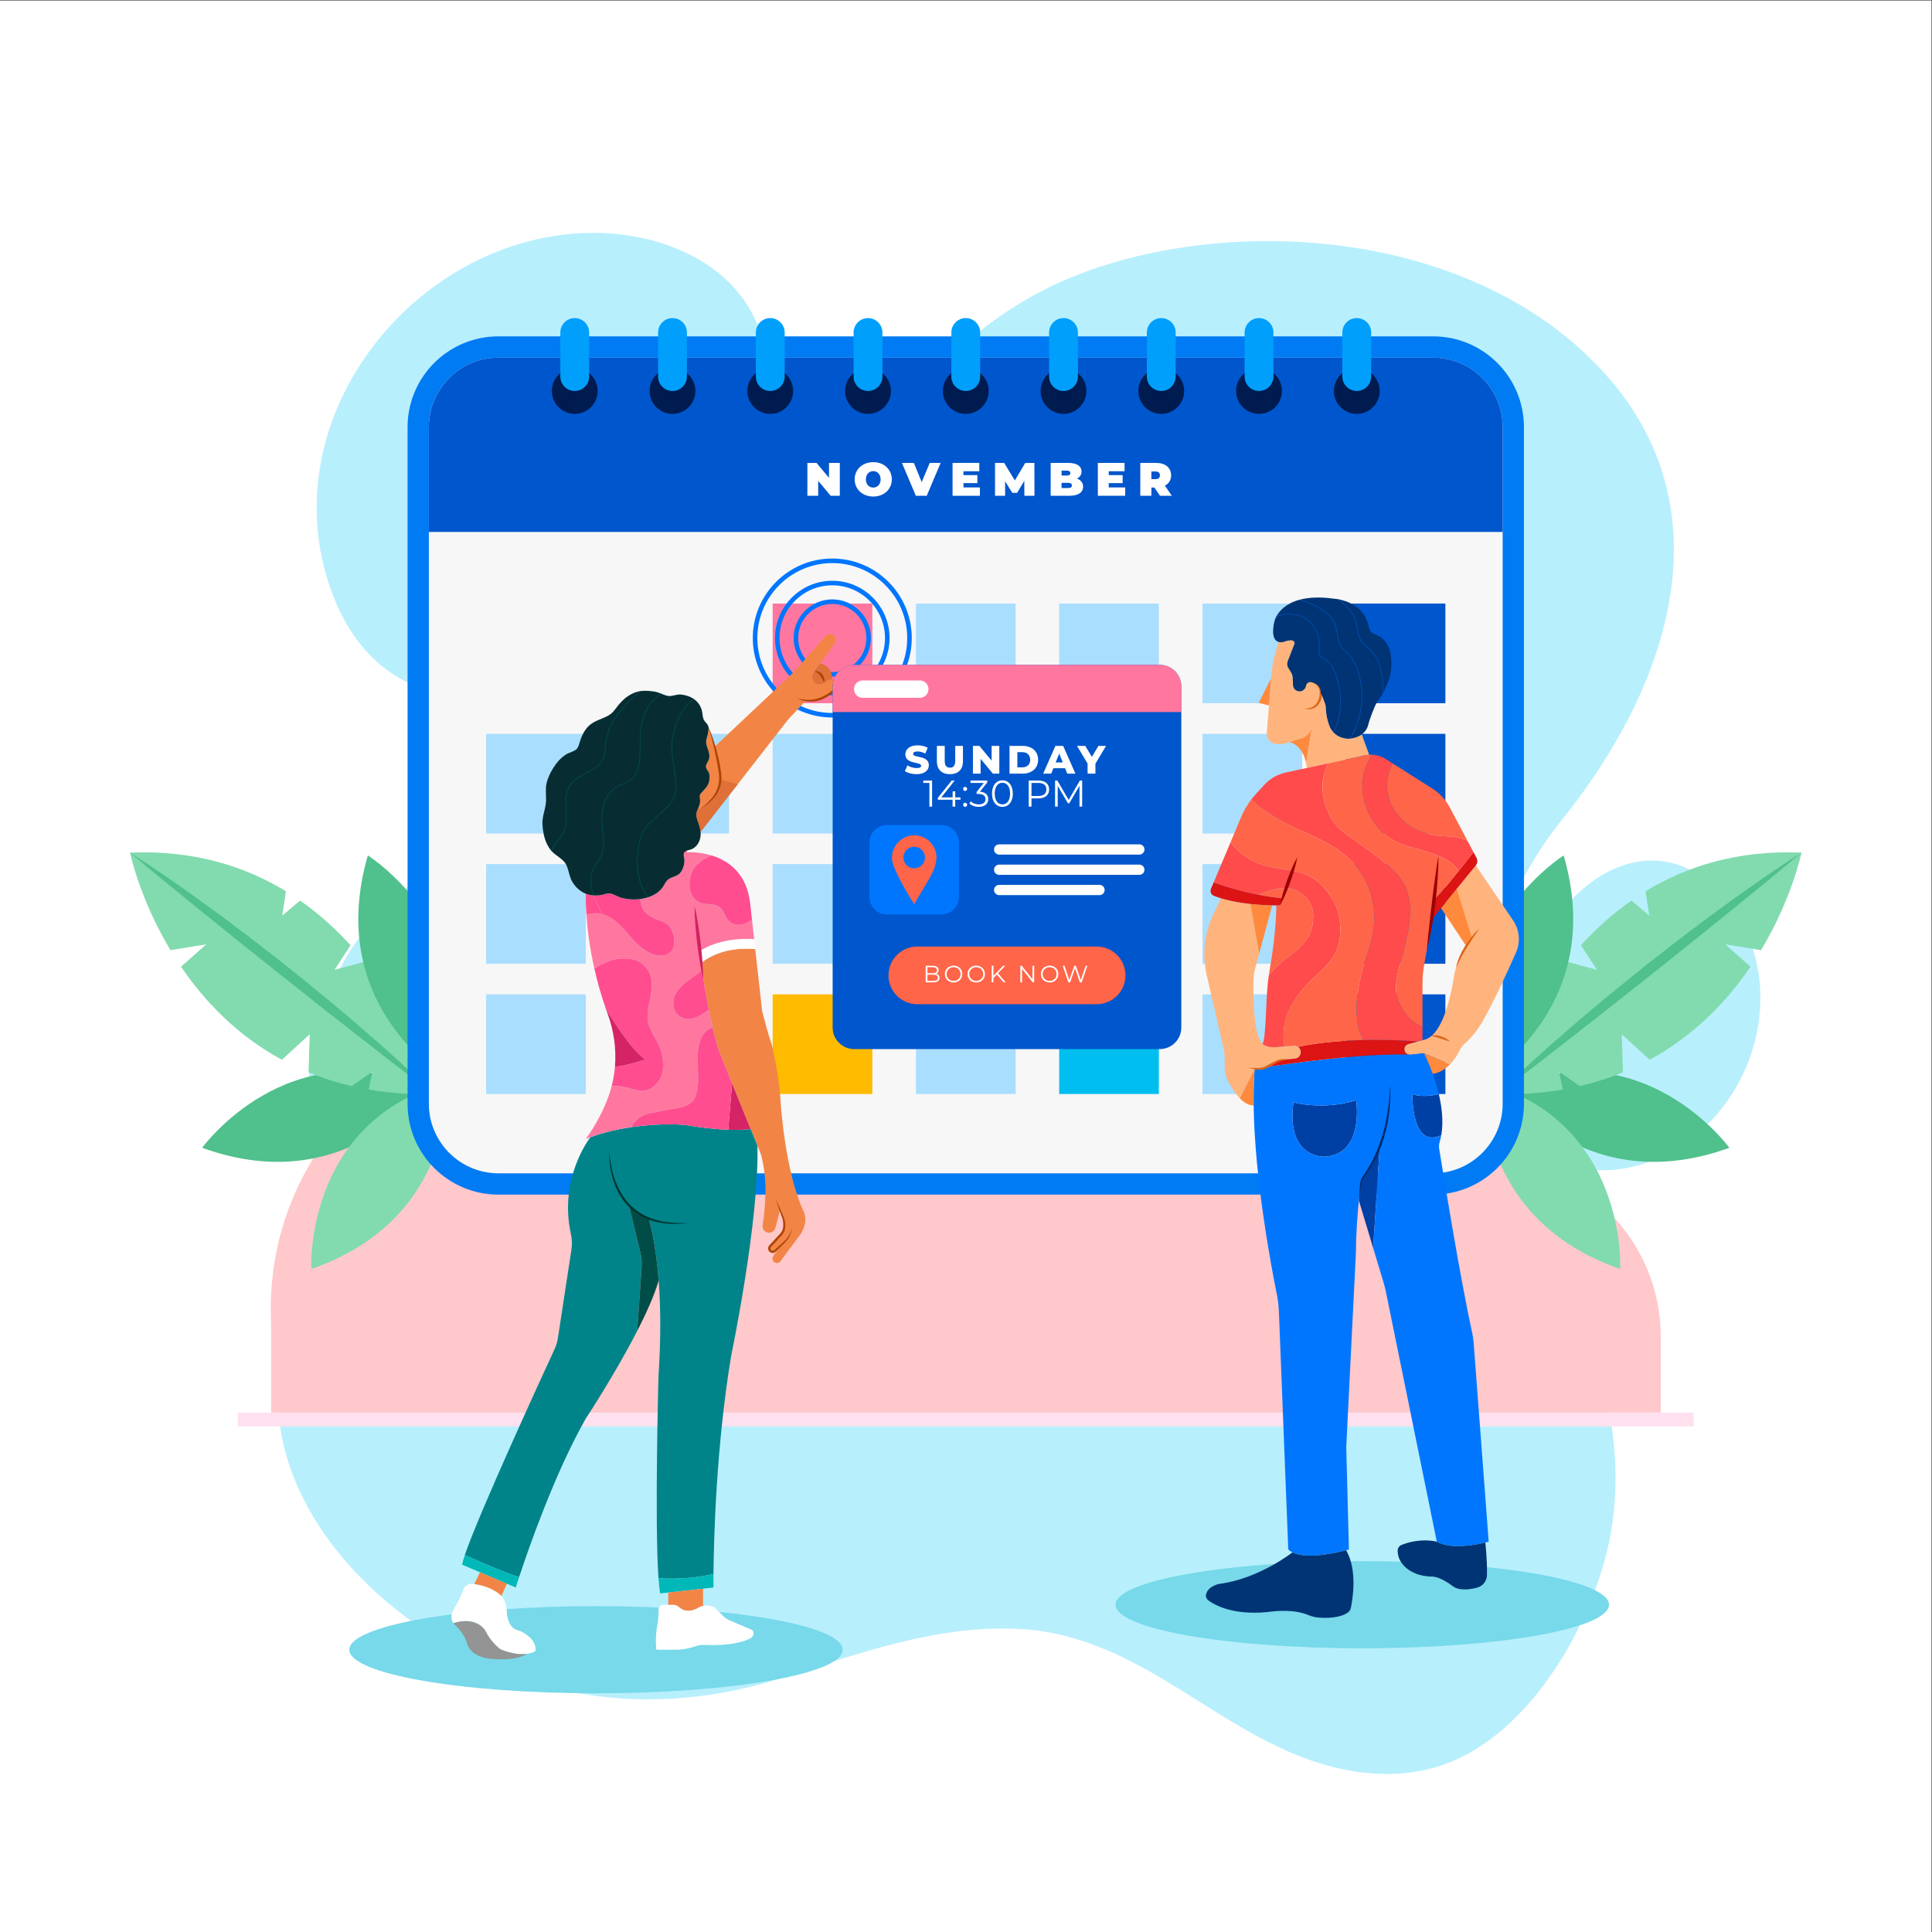 <?xml version="1.0" encoding="UTF-8" standalone="no"?>
<!-- Created with Inkscape (http://www.inkscape.org/) -->

<svg
   version="1.1"
   id="svg2"
   width="666.667"
   height="666.667"
   viewBox="0 0 666.667 666.667"
   sodipodi:docname="8431448_3902759.ai"
   xmlns:inkscape="http://www.inkscape.org/namespaces/inkscape"
   xmlns:sodipodi="http://sodipodi.sourceforge.net/DTD/sodipodi-0.dtd"
   xmlns="http://www.w3.org/2000/svg"
   xmlns:svg="http://www.w3.org/2000/svg">
  <rect x="0" y="0" width="666.667" height="666.667" fill="#333333" stroke="none"/>
  <defs
     id="defs6">
    <clipPath
       clipPathUnits="userSpaceOnUse"
       id="clipPath18">
      <path
         d="M 0,500 H 500 V 0 H 0 Z"
         id="path16" />
    </clipPath>
  </defs>
  <sodipodi:namedview
     id="namedview4"
     pagecolor="#ffffff"
     bordercolor="#000000"
     borderopacity="0.25"
     inkscape:showpageshadow="2"
     inkscape:pageopacity="0.0"
     inkscape:pagecheckerboard="0"
     inkscape:deskcolor="#d1d1d1" />
  <g
     id="g8"
     inkscape:groupmode="layer"
     inkscape:label="8431448_3902759"
     transform="matrix(1.333,0,0,-1.333,0,666.667)">
    <path
       d="M 0,0 H 500 V 500 H 0 Z"
       style="fill:#ffffff;fill-opacity:1;fill-rule:nonzero;stroke:none"
       id="path10" />
    <g
       id="g12">
      <g
         id="g14"
         clip-path="url(#clipPath18)">
        <g
           id="g20"
           transform="translate(78.252,165.495)">
          <path
             d="m 0,0 c -1.207,-2.95 -2.449,-5.888 -3.444,-8.913 -14.042,-42.652 25.68,-80.598 63.301,-91.999 21.076,-6.388 43.185,-5.504 64.056,1.107 20.121,6.373 40.678,14.019 62.149,12.722 31.418,-1.896 50.628,-27.26 79.113,-35.268 9.805,-2.755 20.462,-3.238 30.083,0.104 21.643,7.517 37.212,33.893 42.439,55.121 6.873,27.918 -3.028,55.989 -15.118,80.952 -17.779,36.705 -23.948,74.463 3.451,108.512 28.85,35.854 44.666,84.239 6.351,120.513 -28.373,26.862 -73.016,33.919 -110.302,26.741 -8.131,-1.565 -16.134,-3.865 -23.775,-7.069 -20.261,-8.492 -36.79,-23.868 -48.171,-42.518 -13.01,-21.319 -16.227,-46.886 -29.303,-68.07 C 99.326,117.098 57.154,127.625 28.018,105.517 14.02,94.896 4.676,78.485 2.205,61.13 -0.722,40.566 8.229,20.11 0,0"
             style="fill:#b8effc;fill-opacity:1;fill-rule:nonzero;stroke:none"
             id="path22" />
        </g>
        <g
           id="g24"
           transform="translate(124.177,433.025)">
          <path
             d="m 0,0 c -31.005,-14.818 -51.099,-51.42 -38.284,-86.204 14.196,-38.535 56.312,-31.317 80.021,-6.69 11.894,12.354 23.499,27.787 29.46,43.997 4.141,11.262 4.909,24.334 -0.712,34.935 C 62.757,0.609 44.824,7.115 28.334,6.809 18.351,6.624 8.742,4.178 0,0"
             style="fill:#b8effc;fill-opacity:1;fill-rule:nonzero;stroke:none"
             id="path26" />
        </g>
        <g
           id="g28"
           transform="translate(443.054,210.113)">
          <path
             d="m 0,0 c 14.538,15.421 17.954,40.945 2.845,58.104 -16.739,19.007 -39.359,5.486 -47.519,-13.954 -4.094,-9.753 -7.336,-21.212 -7.158,-31.862 0.123,-7.399 2.589,-15.09 8.181,-19.937 7.686,-6.663 19.45,-6.416 28.867,-2.572 C -9.082,-7.893 -4.1,-4.349 0,0"
             style="fill:#b8effc;fill-opacity:1;fill-rule:nonzero;stroke:none"
             id="path30" />
        </g>
        <g
           id="g32"
           transform="translate(70.185,134.454)">
          <path
             d="m 0,0 h 359.727 v 19.613 c 0,25.094 -20.342,45.437 -45.436,45.437 -4.639,0 -9.114,-0.699 -13.329,-1.991 -13.322,24.012 -38.921,40.272 -68.328,40.272 -6.844,0 -13.479,-0.887 -19.805,-2.54 -3.963,26.208 -26.583,46.296 -53.897,46.296 -29.384,0 -53.326,-23.251 -54.46,-52.358 -9.245,4.129 -19.478,6.443 -30.258,6.443 -41.041,0 -74.311,-33.27 -74.311,-74.311 0,-1.282 0.033,-2.557 0.097,-3.824 z"
             style="fill:#ffc8cb;fill-opacity:1;fill-rule:nonzero;stroke:none"
             id="path34" />
        </g>
        <path
           d="M 438.441,130.877 H 61.559 v 3.577 h 376.882 z"
           style="fill:#ffe0ef;fill-opacity:1;fill-rule:nonzero;stroke:none"
           id="path36" />
        <g
           id="g38"
           transform="translate(110.152,218.414)">
          <path
             d="m 0,0 c 0,0 -20.234,-29.045 -57.822,-15.41 0,0 22.412,30.853 57.822,15.41"
             style="fill:#50c08c;fill-opacity:1;fill-rule:nonzero;stroke:none"
             id="path40" />
        </g>
        <g
           id="g42"
           transform="translate(53.404,255.677)">
          <path
             d="m 0,0 -6.542,-5.801 c 5.96,-8.771 14.383,-17.72 26.112,-24.091 l 7.208,6.608 -0.309,-9.876 c 3.476,-1.422 7.201,-2.621 11.189,-3.546 l 5.374,3.771 -0.999,-4.662 c 5.223,-0.901 10.867,-1.345 16.967,-1.225 0,0 -4.778,17.718 -18.03,34.306 l -7.775,-2.095 4.146,6.36 C 33.58,3.895 29.247,7.858 24.279,11.332 l -4.627,-3.902 0.961,6.301 c -10.644,6.501 -23.926,10.696 -40.361,10.007 0,0 2.443,-11.861 10.47,-25.254 z"
             style="fill:#81dbaf;fill-opacity:1;fill-rule:nonzero;stroke:none"
             id="path44" />
        </g>
        <g
           id="g46"
           transform="translate(33.655,279.415)">
          <path
             d="m 0,0 c 7.094,-4.504 13.961,-9.335 20.736,-14.286 3.404,-2.454 6.733,-5.006 10.086,-7.528 3.33,-2.551 6.63,-5.142 9.928,-7.733 3.274,-2.623 6.535,-5.264 9.777,-7.925 3.209,-2.704 6.456,-5.359 9.608,-8.13 6.363,-5.469 12.589,-11.103 18.613,-16.959 -6.765,4.986 -13.364,10.153 -19.973,15.305 l -9.881,7.763 -9.85,7.799 -9.818,7.839 -9.79,7.877 C 12.916,-10.713 6.42,-5.418 0,0"
             style="fill:#50c08c;fill-opacity:1;fill-rule:nonzero;stroke:none"
             id="path48" />
        </g>
        <g
           id="g50"
           transform="translate(114.356,221.985)">
          <path
             d="M 0,0 C 0,0 -30.296,18.307 -19.129,56.7 -19.129,56.7 13.113,36.337 0,0"
             style="fill:#50c08c;fill-opacity:1;fill-rule:nonzero;stroke:none"
             id="path52" />
        </g>
        <g
           id="g54"
           transform="translate(115.84,219.997)">
          <path
             d="m 0,0 c 0,0 2.546,-35.307 -35.249,-48.356 0,0 -1.991,38.083 35.249,48.356"
             style="fill:#81dbaf;fill-opacity:1;fill-rule:nonzero;stroke:none"
             id="path56" />
        </g>
        <g
           id="g58"
           transform="translate(389.848,218.414)">
          <path
             d="M 0,0 C 0,0 20.234,-29.045 57.821,-15.41 57.821,-15.41 35.41,15.443 0,0"
             style="fill:#50c08c;fill-opacity:1;fill-rule:nonzero;stroke:none"
             id="path60" />
        </g>
        <g
           id="g62"
           transform="translate(446.596,255.677)">
          <path
             d="m 0,0 6.542,-5.801 c -5.96,-8.771 -14.383,-17.72 -26.112,-24.091 l -7.208,6.608 0.309,-9.876 c -3.476,-1.422 -7.201,-2.621 -11.189,-3.546 l -5.374,3.771 1,-4.662 c -5.224,-0.901 -10.868,-1.345 -16.967,-1.225 0,0 4.777,17.718 18.028,34.306 l 7.776,-2.095 -4.146,6.36 c 3.761,4.146 8.095,8.109 13.062,11.583 l 4.627,-3.902 -0.961,6.301 c 10.644,6.501 23.926,10.696 40.361,10.007 0,0 -2.442,-11.861 -10.47,-25.254 z"
             style="fill:#81dbaf;fill-opacity:1;fill-rule:nonzero;stroke:none"
             id="path64" />
        </g>
        <g
           id="g66"
           transform="translate(466.344,279.415)">
          <path
             d="m 0,0 c -7.094,-4.504 -13.961,-9.335 -20.735,-14.286 -3.405,-2.454 -6.734,-5.006 -10.086,-7.528 -3.331,-2.551 -6.631,-5.142 -9.929,-7.733 -3.274,-2.623 -6.534,-5.264 -9.777,-7.925 -3.208,-2.704 -6.456,-5.359 -9.608,-8.13 -6.363,-5.469 -12.589,-11.103 -18.612,-16.959 6.765,4.986 13.363,10.153 19.972,15.305 l 9.881,7.763 9.85,7.799 9.818,7.839 9.79,7.877 C -12.915,-10.713 -6.42,-5.418 0,0"
             style="fill:#50c08c;fill-opacity:1;fill-rule:nonzero;stroke:none"
             id="path68" />
        </g>
        <g
           id="g70"
           transform="translate(385.644,221.985)">
          <path
             d="M 0,0 C 0,0 30.297,18.307 19.13,56.7 19.13,56.7 -13.113,36.337 0,0"
             style="fill:#50c08c;fill-opacity:1;fill-rule:nonzero;stroke:none"
             id="path72" />
        </g>
        <g
           id="g74"
           transform="translate(384.16,219.997)">
          <path
             d="m 0,0 c 0,0 -2.546,-35.307 35.249,-48.356 0,0 1.991,38.083 -35.249,48.356"
             style="fill:#81dbaf;fill-opacity:1;fill-rule:nonzero;stroke:none"
             id="path76" />
        </g>
        <g
           id="g78"
           transform="translate(370.979,190.887)">
          <path
             d="m 0,0 h -241.958 c -12.987,0 -23.515,10.527 -23.515,23.515 v 175.138 c 0,12.987 10.528,23.515 23.515,23.515 H 0 c 12.986,0 23.515,-10.528 23.515,-23.515 V 23.515 C 23.515,10.527 12.986,0 0,0"
             style="fill:#007bf4;fill-opacity:1;fill-rule:nonzero;stroke:none"
             id="path80" />
        </g>
        <g
           id="g82"
           transform="translate(129.021,196.397)">
          <path
             d="m 0,0 c -9.928,0 -18.005,8.077 -18.005,18.005 v 175.139 c 0,9.927 8.077,18.004 18.005,18.004 h 241.958 c 9.928,0 18.005,-8.077 18.005,-18.004 V 18.005 C 259.963,8.077 251.886,0 241.958,0 Z"
             style="fill:#f7f7f7;fill-opacity:1;fill-rule:nonzero;stroke:none"
             id="path84" />
        </g>
        <g
           id="g86"
           transform="translate(388.984,362.423)">
          <path
             d="m 0,0 v 27.118 c 0,9.927 -8.077,18.005 -18.005,18.005 h -241.958 c -9.928,0 -18.005,-8.078 -18.005,-18.005 V 0 Z"
             style="fill:#0056cc;fill-opacity:1;fill-rule:nonzero;stroke:none"
             id="path88" />
        </g>
        <g
           id="g90"
           transform="translate(154.711,398.916)">
          <path
             d="m 0,0 c 0,3.274 -2.654,5.928 -5.928,5.928 -3.274,0 -5.928,-2.654 -5.928,-5.928 0,-3.274 2.654,-5.928 5.928,-5.928 C -2.654,-5.928 0,-3.274 0,0"
             style="fill:#001b4f;fill-opacity:1;fill-rule:nonzero;stroke:none"
             id="path92" />
        </g>
        <g
           id="g94"
           transform="translate(180.015,398.916)">
          <path
             d="m 0,0 c 0,3.274 -2.654,5.928 -5.928,5.928 -3.274,0 -5.928,-2.654 -5.928,-5.928 0,-3.274 2.654,-5.928 5.928,-5.928 C -2.654,-5.928 0,-3.274 0,0"
             style="fill:#001b4f;fill-opacity:1;fill-rule:nonzero;stroke:none"
             id="path96" />
        </g>
        <g
           id="g98"
           transform="translate(205.32,398.916)">
          <path
             d="m 0,0 c 0,3.274 -2.654,5.928 -5.928,5.928 -3.274,0 -5.928,-2.654 -5.928,-5.928 0,-3.274 2.654,-5.928 5.928,-5.928 C -2.654,-5.928 0,-3.274 0,0"
             style="fill:#001b4f;fill-opacity:1;fill-rule:nonzero;stroke:none"
             id="path100" />
        </g>
        <g
           id="g102"
           transform="translate(230.624,398.916)">
          <path
             d="m 0,0 c 0,3.274 -2.654,5.928 -5.928,5.928 -3.274,0 -5.928,-2.654 -5.928,-5.928 0,-3.274 2.654,-5.928 5.928,-5.928 C -2.654,-5.928 0,-3.274 0,0"
             style="fill:#001b4f;fill-opacity:1;fill-rule:nonzero;stroke:none"
             id="path104" />
        </g>
        <g
           id="g106"
           transform="translate(255.928,398.916)">
          <path
             d="m 0,0 c 0,3.274 -2.654,5.928 -5.928,5.928 -3.274,0 -5.928,-2.654 -5.928,-5.928 0,-3.274 2.654,-5.928 5.928,-5.928 C -2.654,-5.928 0,-3.274 0,0"
             style="fill:#001b4f;fill-opacity:1;fill-rule:nonzero;stroke:none"
             id="path108" />
        </g>
        <g
           id="g110"
           transform="translate(281.232,398.916)">
          <path
             d="m 0,0 c 0,3.274 -2.653,5.928 -5.928,5.928 -3.274,0 -5.927,-2.654 -5.927,-5.928 0,-3.274 2.653,-5.928 5.927,-5.928 C -2.653,-5.928 0,-3.274 0,0"
             style="fill:#001b4f;fill-opacity:1;fill-rule:nonzero;stroke:none"
             id="path112" />
        </g>
        <g
           id="g114"
           transform="translate(306.537,398.916)">
          <path
             d="m 0,0 c 0,3.274 -2.654,5.928 -5.928,5.928 -3.274,0 -5.928,-2.654 -5.928,-5.928 0,-3.274 2.654,-5.928 5.928,-5.928 C -2.654,-5.928 0,-3.274 0,0"
             style="fill:#001b4f;fill-opacity:1;fill-rule:nonzero;stroke:none"
             id="path116" />
        </g>
        <g
           id="g118"
           transform="translate(331.841,398.916)">
          <path
             d="m 0,0 c 0,3.274 -2.654,5.928 -5.929,5.928 -3.273,0 -5.927,-2.654 -5.927,-5.928 0,-3.274 2.654,-5.928 5.927,-5.928 C -2.654,-5.928 0,-3.274 0,0"
             style="fill:#001b4f;fill-opacity:1;fill-rule:nonzero;stroke:none"
             id="path120" />
        </g>
        <g
           id="g122"
           transform="translate(357.145,398.916)">
          <path
             d="m 0,0 c 0,3.274 -2.653,5.928 -5.928,5.928 -3.274,0 -5.927,-2.654 -5.927,-5.928 0,-3.274 2.653,-5.928 5.927,-5.928 C -2.653,-5.928 0,-3.274 0,0"
             style="fill:#001b4f;fill-opacity:1;fill-rule:nonzero;stroke:none"
             id="path124" />
        </g>
        <g
           id="g126"
           transform="translate(148.782,398.916)">
          <path
             d="m 0,0 v 0 c -2.06,0 -3.73,1.67 -3.73,3.73 v 11.405 c 0,2.06 1.67,3.731 3.73,3.731 2.061,0 3.73,-1.671 3.73,-3.731 V 3.73 C 3.73,1.67 2.061,0 0,0"
             style="fill:#009ffc;fill-opacity:1;fill-rule:nonzero;stroke:none"
             id="path128" />
        </g>
        <g
           id="g130"
           transform="translate(174.087,398.916)">
          <path
             d="m 0,0 v 0 c -2.061,0 -3.73,1.67 -3.73,3.73 v 11.405 c 0,2.06 1.669,3.731 3.73,3.731 2.06,0 3.73,-1.671 3.73,-3.731 V 3.73 C 3.73,1.67 2.06,0 0,0"
             style="fill:#009ffc;fill-opacity:1;fill-rule:nonzero;stroke:none"
             id="path132" />
        </g>
        <g
           id="g134"
           transform="translate(199.391,398.916)">
          <path
             d="m 0,0 v 0 c -2.06,0 -3.73,1.67 -3.73,3.73 v 11.405 c 0,2.06 1.67,3.731 3.73,3.731 2.06,0 3.73,-1.671 3.73,-3.731 V 3.73 C 3.73,1.67 2.06,0 0,0"
             style="fill:#009ffc;fill-opacity:1;fill-rule:nonzero;stroke:none"
             id="path136" />
        </g>
        <g
           id="g138"
           transform="translate(224.695,398.916)">
          <path
             d="m 0,0 v 0 c -2.06,0 -3.73,1.67 -3.73,3.73 v 11.405 c 0,2.06 1.67,3.731 3.73,3.731 2.061,0 3.73,-1.671 3.73,-3.731 V 3.73 C 3.73,1.67 2.061,0 0,0"
             style="fill:#009ffc;fill-opacity:1;fill-rule:nonzero;stroke:none"
             id="path140" />
        </g>
        <g
           id="g142"
           transform="translate(250,398.916)">
          <path
             d="m 0,0 v 0 c -2.061,0 -3.73,1.67 -3.73,3.73 v 11.405 c 0,2.06 1.669,3.731 3.73,3.731 2.06,0 3.73,-1.671 3.73,-3.731 V 3.73 C 3.73,1.67 2.06,0 0,0"
             style="fill:#009ffc;fill-opacity:1;fill-rule:nonzero;stroke:none"
             id="path144" />
        </g>
        <g
           id="g146"
           transform="translate(275.304,398.916)">
          <path
             d="m 0,0 v 0 c -2.061,0 -3.73,1.67 -3.73,3.73 v 11.405 c 0,2.06 1.669,3.731 3.73,3.731 2.061,0 3.73,-1.671 3.73,-3.731 V 3.73 C 3.73,1.67 2.061,0 0,0"
             style="fill:#009ffc;fill-opacity:1;fill-rule:nonzero;stroke:none"
             id="path148" />
        </g>
        <g
           id="g150"
           transform="translate(300.609,398.916)">
          <path
             d="m 0,0 v 0 c -2.061,0 -3.73,1.67 -3.73,3.73 v 11.405 c 0,2.06 1.669,3.731 3.73,3.731 2.06,0 3.73,-1.671 3.73,-3.731 V 3.73 C 3.73,1.67 2.06,0 0,0"
             style="fill:#009ffc;fill-opacity:1;fill-rule:nonzero;stroke:none"
             id="path152" />
        </g>
        <g
           id="g154"
           transform="translate(325.913,398.916)">
          <path
             d="m 0,0 v 0 c -2.06,0 -3.73,1.67 -3.73,3.73 v 11.405 c 0,2.06 1.67,3.731 3.73,3.731 2.061,0 3.73,-1.671 3.73,-3.731 V 3.73 C 3.73,1.67 2.061,0 0,0"
             style="fill:#009ffc;fill-opacity:1;fill-rule:nonzero;stroke:none"
             id="path156" />
        </g>
        <g
           id="g158"
           transform="translate(351.217,398.916)">
          <path
             d="m 0,0 v 0 c -2.061,0 -3.73,1.67 -3.73,3.73 v 11.405 c 0,2.06 1.669,3.731 3.73,3.731 2.061,0 3.73,-1.671 3.73,-3.731 V 3.73 C 3.73,1.67 2.061,0 0,0"
             style="fill:#009ffc;fill-opacity:1;fill-rule:nonzero;stroke:none"
             id="path160" />
        </g>
        <path
           d="m 151.644,284.365 h -25.8 v 25.8 h 25.8 z"
           style="fill:#aadeff;fill-opacity:1;fill-rule:nonzero;stroke:none"
           id="path162" />
        <path
           d="m 151.644,250.643 h -25.8 v 25.8 h 25.8 z"
           style="fill:#aadeff;fill-opacity:1;fill-rule:nonzero;stroke:none"
           id="path164" />
        <path
           d="m 151.644,216.922 h -25.8 v 25.8 h 25.8 z"
           style="fill:#aadeff;fill-opacity:1;fill-rule:nonzero;stroke:none"
           id="path166" />
        <path
           d="m 188.729,284.365 h -25.8 v 25.8 h 25.8 z"
           style="fill:#aadeff;fill-opacity:1;fill-rule:nonzero;stroke:none"
           id="path168" />
        <path
           d="m 188.729,250.643 h -25.8 v 25.8 h 25.8 z"
           style="fill:#aadeff;fill-opacity:1;fill-rule:nonzero;stroke:none"
           id="path170" />
        <path
           d="m 188.729,216.922 h -25.8 v 25.8 h 25.8 z"
           style="fill:#aadeff;fill-opacity:1;fill-rule:nonzero;stroke:none"
           id="path172" />
        <path
           d="m 225.815,318.087 h -25.8 v 25.8 h 25.8 z"
           style="fill:#ff779f;fill-opacity:1;fill-rule:nonzero;stroke:none"
           id="path174" />
        <path
           d="m 225.815,284.365 h -25.8 v 25.8 h 25.8 z"
           style="fill:#aadeff;fill-opacity:1;fill-rule:nonzero;stroke:none"
           id="path176" />
        <path
           d="m 225.815,250.643 h -25.8 v 25.8 h 25.8 z"
           style="fill:#aadeff;fill-opacity:1;fill-rule:nonzero;stroke:none"
           id="path178" />
        <path
           d="m 225.815,216.922 h -25.8 v 25.8 h 25.8 z"
           style="fill:#ffbb00;fill-opacity:1;fill-rule:nonzero;stroke:none"
           id="path180" />
        <path
           d="m 262.9,318.087 h -25.8 v 25.8 h 25.8 z"
           style="fill:#aadeff;fill-opacity:1;fill-rule:nonzero;stroke:none"
           id="path182" />
        <path
           d="m 262.9,284.365 h -25.8 v 25.8 h 25.8 z"
           style="fill:#aadeff;fill-opacity:1;fill-rule:nonzero;stroke:none"
           id="path184" />
        <path
           d="m 262.9,250.643 h -25.8 v 25.8 h 25.8 z"
           style="fill:#aadeff;fill-opacity:1;fill-rule:nonzero;stroke:none"
           id="path186" />
        <path
           d="m 262.9,216.922 h -25.8 v 25.8 h 25.8 z"
           style="fill:#aadeff;fill-opacity:1;fill-rule:nonzero;stroke:none"
           id="path188" />
        <path
           d="m 299.986,318.087 h -25.801 v 25.8 h 25.801 z"
           style="fill:#aadeff;fill-opacity:1;fill-rule:nonzero;stroke:none"
           id="path190" />
        <path
           d="m 299.986,284.365 h -25.801 v 25.8 h 25.801 z"
           style="fill:#ffbb00;fill-opacity:1;fill-rule:nonzero;stroke:none"
           id="path192" />
        <path
           d="m 299.986,250.643 h -25.801 v 25.8 h 25.801 z"
           style="fill:#aadeff;fill-opacity:1;fill-rule:nonzero;stroke:none"
           id="path194" />
        <path
           d="m 299.986,216.922 h -25.801 v 25.8 h 25.801 z"
           style="fill:#00bff0;fill-opacity:1;fill-rule:nonzero;stroke:none"
           id="path196" />
        <path
           d="m 337.071,318.087 h -25.8 v 25.8 h 25.8 z"
           style="fill:#aadeff;fill-opacity:1;fill-rule:nonzero;stroke:none"
           id="path198" />
        <path
           d="m 337.071,284.365 h -25.8 v 25.8 h 25.8 z"
           style="fill:#aadeff;fill-opacity:1;fill-rule:nonzero;stroke:none"
           id="path200" />
        <path
           d="m 337.071,250.643 h -25.8 v 25.8 h 25.8 z"
           style="fill:#aadeff;fill-opacity:1;fill-rule:nonzero;stroke:none"
           id="path202" />
        <path
           d="m 337.071,216.922 h -25.8 v 25.8 h 25.8 z"
           style="fill:#aadeff;fill-opacity:1;fill-rule:nonzero;stroke:none"
           id="path204" />
        <path
           d="m 374.157,318.087 h -25.801 v 25.8 h 25.801 z"
           style="fill:#0056cc;fill-opacity:1;fill-rule:nonzero;stroke:none"
           id="path206" />
        <path
           d="m 374.157,284.365 h -25.801 v 25.8 h 25.801 z"
           style="fill:#0056cc;fill-opacity:1;fill-rule:nonzero;stroke:none"
           id="path208" />
        <path
           d="m 374.157,250.643 h -25.801 v 25.8 h 25.801 z"
           style="fill:#0056cc;fill-opacity:1;fill-rule:nonzero;stroke:none"
           id="path210" />
        <path
           d="m 374.157,216.922 h -25.801 v 25.8 h 25.801 z"
           style="fill:#0056cc;fill-opacity:1;fill-rule:nonzero;stroke:none"
           id="path212" />
        <g
           id="g214"
           transform="translate(217.397,380.296)">
          <path
             d="m 0,0 v -8.513 h -2.359 l -3.236,3.867 V -8.513 H -8.392 V 0 h 2.36 l 3.235,-3.867 V 0 Z"
             style="fill:#ffffff;fill-opacity:1;fill-rule:nonzero;stroke:none"
             id="path216" />
        </g>
        <g
           id="g218"
           transform="translate(227.961,376.04)">
          <path
             d="m 0,0 c 0,1.326 -0.852,2.128 -1.91,2.128 -1.058,0 -1.909,-0.802 -1.909,-2.128 0,-1.326 0.851,-2.128 1.909,-2.128 C -0.852,-2.128 0,-1.326 0,0 m -6.714,0 c 0,2.578 2.031,4.451 4.804,4.451 2.773,0 4.804,-1.873 4.804,-4.451 0,-2.578 -2.031,-4.451 -4.804,-4.451 -2.773,0 -4.804,1.873 -4.804,4.451"
             style="fill:#ffffff;fill-opacity:1;fill-rule:nonzero;stroke:none"
             id="path220" />
        </g>
        <g
           id="g222"
           transform="translate(243.499,380.296)">
          <path
             d="M 0,0 -3.6,-8.513 H -6.421 L -10.021,0 h 3.089 L -4.901,-4.974 -2.821,0 Z"
             style="fill:#ffffff;fill-opacity:1;fill-rule:nonzero;stroke:none"
             id="path224" />
        </g>
        <g
           id="g226"
           transform="translate(253.664,373.948)">
          <path
             d="m 0,0 v -2.165 h -7.079 v 8.513 h 6.921 V 4.184 H -4.257 V 3.187 h 3.6 V 1.119 h -3.6 V 0 Z"
             style="fill:#ffffff;fill-opacity:1;fill-rule:nonzero;stroke:none"
             id="path228" />
        </g>
        <g
           id="g230"
           transform="translate(265.176,371.783)">
          <path
             d="M 0,0 -0.024,3.879 -1.873,0.766 h -1.265 l -1.848,2.98 V 0 h -2.615 v 8.513 h 2.36 l 2.772,-4.536 2.7,4.536 h 2.36 L 2.614,0 Z"
             style="fill:#ffffff;fill-opacity:1;fill-rule:nonzero;stroke:none"
             id="path232" />
        </g>
        <g
           id="g234"
           transform="translate(277.48,374.459)">
          <path
             d="m 0,0 c 0,0.438 -0.316,0.669 -0.949,0.669 h -1.727 v -1.337 h 1.727 C -0.316,-0.668 0,-0.437 0,0 M -2.676,3.831 V 2.566 h 1.338 c 0.645,0 0.937,0.219 0.937,0.633 0,0.413 -0.292,0.632 -0.937,0.632 z m 5.57,-4.159 c 0,-1.484 -1.252,-2.347 -3.6,-2.347 h -4.791 v 8.512 h 4.548 c 2.347,0 3.442,-0.936 3.442,-2.225 0,-0.79 -0.401,-1.447 -1.18,-1.836 0.998,-0.365 1.581,-1.095 1.581,-2.104"
             style="fill:#ffffff;fill-opacity:1;fill-rule:nonzero;stroke:none"
             id="path236" />
        </g>
        <g
           id="g238"
           transform="translate(291.268,373.948)">
          <path
             d="m 0,0 v -2.165 h -7.078 v 8.513 h 6.92 V 4.184 H -4.257 V 3.187 h 3.6 V 1.119 h -3.6 l 0,-1.119 z"
             style="fill:#ffffff;fill-opacity:1;fill-rule:nonzero;stroke:none"
             id="path240" />
        </g>
        <g
           id="g242"
           transform="translate(299.096,378.083)">
          <path
             d="M 0,0 H -1.046 V -1.994 H 0 c 0.79,0 1.167,0.377 1.167,0.997 C 1.167,-0.377 0.79,0 0,0 m -0.268,-4.159 h -0.778 v -2.14 h -2.87 v 8.512 h 4.099 c 2.371,0 3.879,-1.24 3.879,-3.21 0,-1.228 -0.584,-2.152 -1.606,-2.675 L 4.244,-6.299 H 1.18 Z"
             style="fill:#ffffff;fill-opacity:1;fill-rule:nonzero;stroke:none"
             id="path244" />
        </g>
        <g
           id="g246"
           transform="translate(215.447,354.362)">
          <path
             d="m 0,0 c -10.696,0 -19.397,-8.702 -19.397,-19.398 0,-10.696 8.701,-19.398 19.397,-19.398 10.696,0 19.398,8.702 19.398,19.398 C 19.398,-8.702 10.696,0 0,0 m 0,-39.974 c -11.345,0 -20.575,9.23 -20.575,20.576 0,11.346 9.23,20.576 20.575,20.576 11.346,0 20.576,-9.23 20.576,-20.576 0,-11.346 -9.23,-20.576 -20.576,-20.576"
             style="fill:#0076ff;fill-opacity:1;fill-rule:nonzero;stroke:none"
             id="path248" />
        </g>
        <g
           id="g250"
           transform="translate(215.447,348.609)">
          <path
             d="m 0,0 c -7.523,0 -13.645,-6.121 -13.645,-13.645 0,-7.523 6.122,-13.644 13.645,-13.644 7.524,0 13.646,6.121 13.646,13.644 C 13.646,-6.121 7.524,0 0,0 m 0,-28.467 c -8.173,0 -14.822,6.65 -14.822,14.822 0,8.173 6.649,14.823 14.822,14.823 8.174,0 14.823,-6.65 14.823,-14.823 0,-8.172 -6.649,-14.822 -14.823,-14.822"
             style="fill:#0076ff;fill-opacity:1;fill-rule:nonzero;stroke:none"
             id="path252" />
        </g>
        <g
           id="g254"
           transform="translate(215.447,343.786)">
          <path
             d="m 0,0 c -4.864,0 -8.821,-3.958 -8.821,-8.822 0,-4.865 3.957,-8.822 8.821,-8.822 4.864,0 8.822,3.957 8.822,8.822 C 8.822,-3.958 4.864,0 0,0 m 0,-18.822 c -5.514,0 -9.999,4.486 -9.999,10 0,5.514 4.485,10 9.999,10 5.514,0 10,-4.486 10,-10 0,-5.514 -4.486,-10 -10,-10"
             style="fill:#0076ff;fill-opacity:1;fill-rule:nonzero;stroke:none"
             id="path256" />
        </g>
        <g
           id="g258"
           transform="translate(218.154,73.073)">
          <path
             d="m 0,0 c 0,-6.229 -28.593,-11.278 -63.865,-11.278 -35.272,0 -63.865,5.049 -63.865,11.278 0,6.229 28.593,11.279 63.865,11.279 C -28.593,11.279 0,6.229 0,0"
             style="fill:#77d9e9;fill-opacity:1;fill-rule:nonzero;stroke:none"
             id="path260" />
        </g>
        <g
           id="g262"
           transform="translate(216.525,322.683)">
          <path
             d="M 0,0 C 0,-0.381 -0.148,-0.763 -0.443,-1.052 -1.815,-2.38 -4.472,-4.343 -7.941,-3.888 v -0.006 c 0,0 -2.129,-2.38 -3.894,-4.195 -0.382,-0.394 -0.745,-0.812 -1.083,-1.243 l -12.617,-16.214 -9.454,-12.149 -0.197,-0.025 c -0.067,0.652 -0.234,1.298 -0.461,1.913 -0.382,1.034 -0.806,1.993 -0.486,3.1 0.092,0.314 0.209,0.603 0.326,0.886 l 0.516,-0.098 c 1.366,0.787 2.492,1.857 3.353,2.866 1.126,1.317 1.778,2.971 1.87,4.681 0.025,0.455 0.012,0.905 -0.043,1.36 -0.289,2.491 -0.861,5.044 -1.421,7.16 l 19.936,18.78 c 0.283,0.271 0.56,0.548 0.819,0.843 l 7.972,9.03 c 0.535,0.609 1.451,0.683 2.079,0.172 0.363,-0.295 0.547,-0.732 0.547,-1.168 0,-0.302 -0.086,-0.603 -0.277,-0.868 L -4.22,5.678 -5.635,3.709 -5.899,3.34 c -0.572,-0.806 -0.455,-1.907 0.283,-2.565 0.369,-0.332 0.83,-0.498 1.291,-0.498 0.4,0 0.8,0.123 1.145,0.375 l 0.781,0.572 c 0.387,0.289 0.879,0.363 1.322,0.234 V 1.452 C -0.855,1.39 -0.64,1.261 -0.461,1.089 -0.154,0.793 0,0.394 0,0"
             style="fill:#f28546;fill-opacity:1;fill-rule:nonzero;stroke:none"
             id="path264" />
        </g>
        <g
           id="g266"
           transform="translate(215.448,324.141)">
          <path
             d="M 0,0 C -0.443,0.129 -0.935,0.055 -1.323,-0.234 L -2.104,-0.806 C -2.362,2.061 -4.558,2.251 -4.558,2.251 L -3.144,4.22 C -3.144,4.22 -0.006,3.974 0,0"
             style="fill:#de7038;fill-opacity:1;fill-rule:nonzero;stroke:none"
             id="path268" />
        </g>
        <g
           id="g270"
           transform="translate(213.344,323.335)">
          <path
             d="m 0,0 c -0.345,-0.252 -0.745,-0.375 -1.145,-0.375 -0.461,0 -0.922,0.166 -1.291,0.498 -0.738,0.658 -0.855,1.759 -0.283,2.565 l 0.264,0.37 c 0,0 2.196,-0.191 2.455,-3.058"
             style="fill:#de7038;fill-opacity:1;fill-rule:nonzero;stroke:none"
             id="path272" />
        </g>
        <g
           id="g274"
           transform="translate(184.433,234.177)">
          <path
             d="m 0,0 c -0.351,1.482 -0.67,3.008 -0.972,4.552 -0.676,3.488 -1.236,7.037 -1.679,10.267 -0.093,0.627 -0.173,1.242 -0.252,1.839 h 0.006 c 0,0 4.687,4.46 13.969,3.611 L 12.856,4.27 c 0,0 1.44,-5.87 2.547,-8.859 0,0 1.882,-7.966 2.215,-14.382 0,0 1.107,-18.59 6.083,-28.881 0,0 1.249,-2.663 -1.107,-5.972 l -4.976,-6.699 c -0.4,-0.536 -1.163,-0.622 -1.674,-0.191 -0.264,0.228 -0.406,0.554 -0.406,0.88 0,0.228 0.068,0.455 0.203,0.651 l 1.766,2.554 -1.323,-1.243 c -0.166,-0.16 -0.387,-0.24 -0.602,-0.24 -0.228,0 -0.45,0.087 -0.622,0.258 -0.338,0.333 -0.344,0.874 -0.024,1.218 l 2.774,2.996 c 0.461,0.493 0.756,1.119 0.843,1.79 0.116,0.905 0.006,1.828 -0.326,2.676 l -0.727,1.852 -1.229,-4.583 c -0.197,-0.75 -0.88,-1.255 -1.625,-1.255 -0.135,0 -0.264,0.018 -0.399,0.05 -0.874,0.214 -1.428,1.063 -1.268,1.943 0.683,3.734 0.763,8.846 0.763,8.846 0,4.128 -0.701,7.48 -1.039,8.851 -0.099,0.401 -0.228,0.794 -0.382,1.182 l -0.683,1.673 -1.746,4.294 -4.817,11.841 v 0.006 L 1.864,-6.588 C 1.741,-6.287 1.63,-5.985 1.538,-5.678 0.978,-3.918 0.467,-1.999 0,0"
             style="fill:#f28546;fill-opacity:1;fill-rule:nonzero;stroke:none"
             id="path276" />
        </g>
        <g
           id="g278"
           transform="translate(162.78,188.147)">
          <path
             d="m 0,0 3.014,-12.396 c 0.277,-1.143 0.376,-2.319 0.296,-3.487 L 2.178,-32.535 c -5.74,-11.22 -13.33,-22.717 -13.33,-22.717 -8.077,-14.21 -14.905,-33.931 -17.249,-41.035 -4.158,1.242 -14.05,5.732 -14.05,5.732 3.691,10.869 19.759,45.773 23.203,53.228 0.437,0.935 0.732,1.931 0.893,2.953 l 3.505,22.933 c 0.204,1.34 0.13,2.712 -0.159,4.041 -3.125,14.32 4.761,24.605 5.062,24.993 0.007,0 0.007,0.006 0.007,0.006 1.777,0.664 5.443,1.851 10.629,2.614 3.26,0.479 7.123,0.787 11.491,0.695 1.279,-0.031 2.559,-0.154 3.826,-0.363 2.005,-0.332 5.721,-0.867 9.731,-1.009 1.87,-0.061 3.808,-0.043 5.666,0.117 l 0.141,0.056 1.747,-4.294 c 0.504,-19.487 -6.803,-54.402 -6.803,-54.402 -3.912,-23.621 -4.497,-47.661 -4.577,-56.476 -7.431,-1.772 -14.234,-1.083 -14.234,-1.083 -1.028,14.179 0,52.305 0,52.305 0.677,10.15 0.529,18.306 0.061,24.581 C 6.92,-8.649 5.13,-3.438 5.13,-3.438 3.008,-2.59 1.329,-1.391 0,0"
             style="fill:#00848a;fill-opacity:1;fill-rule:nonzero;stroke:none"
             id="path280" />
        </g>
        <g
           id="g282"
           transform="translate(195.222,257.024)">
          <path
             d="M 0,0 0.283,-2.577 C -9,-1.729 -13.687,-6.188 -13.687,-6.188 h -0.006 c -0.135,1.083 -0.265,2.122 -0.381,3.094 0,0 4.828,3.66 14.068,3.094 z"
             style="fill:#ffffff;fill-opacity:1;fill-rule:nonzero;stroke:none"
             id="path284" />
        </g>
        <g
           id="g286"
           transform="translate(167.849,267.881)">
          <path
             d="m 0,0 c 1.488,0.504 2.873,1.359 3.746,2.645 0.424,0.627 0.726,1.409 1.323,1.9 0.91,0.751 2.196,0.745 3.063,1.643 0.504,0.529 0.806,1.218 0.996,1.925 0.154,0.554 0.247,1.138 0.179,1.704 -0.056,0.462 -0.215,0.917 -0.148,1.378 0.068,0.474 0.419,0.708 0.843,0.862 l 0.025,-0.431 c 0.682,0.031 3.334,0.086 6.311,-0.824 C 14.813,10.217 13.305,9.19 12.333,8.132 10.07,5.665 9.762,0.049 13.392,-1.439 c 1.549,-0.634 3.334,-0.056 4.816,-0.973 1.359,-0.848 1.415,-2.318 2.325,-3.414 1.735,-2.097 4.374,-1.531 6.275,0.037 l 0.566,-5.068 h -0.007 c -9.239,0.565 -14.068,-3.095 -14.068,-3.095 0.117,-0.971 0.246,-2.011 0.382,-3.094 0.079,-0.597 0.159,-1.211 0.252,-1.839 -2.59,-2.134 -5.992,-3.746 -7.154,-6.791 -0.954,-2.497 0.233,-5.585 3.18,-5.813 2.122,-0.16 3.869,1.108 5.653,2.337 0.302,-1.544 0.621,-3.069 0.972,-4.552 -1.04,-0.473 -2.048,-1.1 -2.701,-2.423 -2.374,-4.854 -0.11,-9.867 -1.457,-14.776 -1.095,-3.992 -5.475,-3.531 -8.76,-4.374 -1.605,-0.412 -3.758,-0.541 -5.235,-1.322 -1.359,-0.72 -2.245,-1.734 -2.811,-2.922 -5.185,-0.763 -8.852,-1.95 -10.629,-2.614 0,0 0,-0.006 -0.007,-0.006 -0.793,-0.296 -1.205,-0.486 -1.205,-0.486 2.836,3.986 4.712,7.745 5.924,11.146 0.301,0.843 0.566,1.697 0.787,2.559 1.778,0.141 3.678,-0.228 5.29,-0.72 2.953,-0.904 4.699,-0.571 6.73,1.889 1.63,1.987 1.501,5.382 0.824,7.775 -0.831,2.972 -3.303,5.271 -3.531,8.391 -0.338,4.594 3.125,9.761 -0.787,13.785 -2.227,2.294 -6.336,2.301 -9.092,1.292 -1.347,-0.492 -2.713,-1.151 -3.919,-1.944 -1.267,5.622 -1.814,10.451 -2.048,13.877 1.354,0.511 2.694,0.529 4.134,0.129 0.172,-0.043 0.345,-0.092 0.523,-0.154 3.488,-1.168 5.868,-4.933 8.433,-7.418 1.864,-1.802 5.253,-4.066 7.954,-2.669 2.602,1.34 1.852,5.991 -0.099,7.615 -1.07,0.892 -2.638,1.162 -3.869,1.79 -2.159,1.095 -3.081,2.78 -3.137,4.81 0.345,0.043 0.689,0.105 1.027,0.179 0.363,0.08 0.72,0.178 1.077,0.295"
             style="fill:#ff779f;fill-opacity:1;fill-rule:nonzero;stroke:none"
             id="path288" />
        </g>
        <g
           id="g290"
           transform="translate(195.044,77.589)">
          <path
             d="m 0,0 c 0.086,-0.56 -0.049,-1.445 -1.556,-1.907 0,0 -3.432,-1.759 -11.361,-1.365 -0.64,0.03 -1.274,-0.069 -1.877,-0.278 -1.107,-0.388 -3.094,-0.966 -5.038,-0.966 h -5.321 c 0,0 -0.375,3.168 0.271,6.416 0.215,1.078 0.295,2.172 0.295,3.273 v 0.603 c 0,0.75 0.603,1.353 1.347,1.353 h 1.181 1.317 c 0.559,0 1.095,-0.221 1.507,-0.615 0.683,-0.652 2.11,-1.464 4.521,-0.387 0,0 0.689,0.522 1.735,0.738 0.824,0.166 1.876,0.141 2.983,-0.499 l 2.085,-2.109 c 0.48,-0.492 1.053,-0.88 1.686,-1.151 L -0.51,0.658 C -0.24,0.541 -0.043,0.295 0,0"
             style="fill:#ffffff;fill-opacity:1;fill-rule:nonzero;stroke:none"
             id="path292" />
        </g>
        <g
           id="g294"
           transform="translate(194.183,266.331)">
          <path
             d="m 0,0 0.474,-4.238 c -1.901,-1.569 -4.54,-2.135 -6.275,-0.037 -0.91,1.095 -0.966,2.565 -2.325,3.414 -1.482,0.916 -3.267,0.338 -4.816,0.972 -3.63,1.488 -3.322,7.104 -1.058,9.571 0.971,1.058 2.479,2.086 4.004,2.67 C -5.789,11.079 -0.917,7.886 0,0"
             style="fill:#ff4d8f;fill-opacity:1;fill-rule:nonzero;stroke:none"
             id="path296" />
        </g>
        <g
           id="g298"
           transform="translate(189.507,219.697)">
          <path
             d="M 0,0 4.817,-11.841 4.675,-11.896 C 2.817,-12.057 0.88,-12.075 -0.99,-12.014 Z"
             style="fill:#d52465;fill-opacity:1;fill-rule:nonzero;stroke:none"
             id="path300" />
        </g>
        <g
           id="g302"
           transform="translate(189.507,219.704)">
          <path
             d="m 0,0 v -0.007 l -0.99,-12.014 c -4.011,0.142 -7.726,0.677 -9.732,1.009 -1.267,0.209 -2.547,0.332 -3.826,0.364 -4.368,0.091 -8.23,-0.216 -11.491,-0.696 0.566,1.188 1.452,2.202 2.811,2.922 1.477,0.781 3.63,0.91 5.235,1.322 3.285,0.843 7.665,0.382 8.76,4.374 1.347,4.91 -0.916,9.922 1.458,14.776 0.652,1.323 1.661,1.95 2.7,2.424 0.468,-1.999 0.978,-3.918 1.538,-5.678 0.092,-0.308 0.203,-0.609 0.326,-0.91 z"
             style="fill:#ff4d8f;fill-opacity:1;fill-rule:nonzero;stroke:none"
             id="path304" />
        </g>
        <g
           id="g306"
           transform="translate(186.414,299.671)">
          <path
             d="M 0,0 C 0.252,-2.178 -0.4,-4.38 -1.827,-6.041 -2.688,-7.049 -3.814,-8.12 -5.18,-8.907 l -0.516,0.098 c 0.289,0.707 0.584,1.378 0.498,2.233 -0.105,0.972 -0.252,1.157 0.468,1.931 0.799,0.862 1.624,1.637 1.876,2.831 0.129,0.621 0.203,1.42 0.024,2.042 -0.16,0.541 -0.597,0.892 -0.775,1.402 -0.301,0.849 0.431,1.396 0.701,2.276 0.597,1.938 -1.144,3.402 -0.621,5.266 0.252,0.904 0.621,2.005 0.523,2.965 l 0.067,0.006 c 0,0 0.751,-2.085 1.514,-4.983 C -0.861,5.044 -0.29,2.491 0,0"
             style="fill:#f28546;fill-opacity:1;fill-rule:nonzero;stroke:none"
             id="path308" />
        </g>
        <g
           id="g310"
           transform="translate(184.691,92.684)">
          <path
             d="m 0,0 c -0.012,-2.258 0,-3.513 0,-3.513 l -2.688,-0.296 -9.018,-1.002 -2.073,-0.227 c -0.184,0.904 -0.338,2.257 -0.455,3.955 0,0 6.803,-0.689 14.234,1.083"
             style="fill:#00b8b8;fill-opacity:1;fill-rule:nonzero;stroke:none"
             id="path312" />
        </g>
        <g
           id="g314"
           transform="translate(182.003,84.718)">
          <path
             d="M 0,0 0.062,-0.264 C -0.984,-0.479 -1.673,-1.002 -1.673,-1.002 -4.084,-2.079 -5.512,-1.267 -6.194,-0.615 -6.606,-0.221 -7.142,0 -7.702,0 H -9.018 V 3.156 L 0,4.158 Z"
             style="fill:#f28546;fill-opacity:1;fill-rule:nonzero;stroke:none"
             id="path316" />
        </g>
        <g
           id="g318"
           transform="translate(181.781,248.996)">
          <path
             d="m 0,0 c 0.443,-3.23 1.003,-6.779 1.679,-10.267 -1.783,-1.23 -3.531,-2.497 -5.653,-2.337 -2.946,0.228 -4.133,3.315 -3.18,5.812 C -5.991,-3.747 -2.59,-2.134 0,0"
             style="fill:#ff4d8f;fill-opacity:1;fill-rule:nonzero;stroke:none"
             id="path320" />
        </g>
        <g
           id="g322"
           transform="translate(172.751,260.807)">
          <path
             d="m 0,0 c 1.95,-1.624 2.701,-6.274 0.099,-7.615 -2.701,-1.397 -6.09,0.867 -7.954,2.669 -2.565,2.486 -4.946,6.25 -8.434,7.419 -0.178,0.061 -0.35,0.11 -0.523,0.153 -0.769,1.631 -1.66,3.236 -2.27,4.897 0.566,-0.037 1.132,-0.019 1.692,0.049 0.818,0.093 1.76,0.585 2.584,0.455 0.873,-0.135 1.796,-0.805 2.676,-1.051 C -10.469,6.502 -8.716,6.367 -7.006,6.6 -6.951,4.57 -6.028,2.885 -3.869,1.79 -2.639,1.163 -1.07,0.892 0,0"
             style="fill:#ff4d8f;fill-opacity:1;fill-rule:nonzero;stroke:none"
             id="path324" />
        </g>
        <g
           id="g326"
           transform="translate(171.183,227.903)">
          <path
             d="m 0,0 c 0.677,-2.393 0.806,-5.788 -0.824,-7.775 -2.03,-2.46 -3.777,-2.793 -6.73,-1.889 -1.612,0.492 -3.512,0.861 -5.29,0.72 0.437,1.685 0.719,3.402 0.855,5.131 0.781,-0.45 7.867,1.795 7.867,1.795 -3.703,2.141 -10.223,13.097 -10.223,13.097 -1.286,3.672 -2.258,7.191 -2.984,10.445 1.206,0.793 2.572,1.452 3.919,1.944 2.756,1.009 6.865,1.002 9.092,-1.292 3.912,-4.024 0.449,-9.191 0.787,-13.785 C -3.303,5.271 -0.831,2.972 0,0"
             style="fill:#ff4d8f;fill-opacity:1;fill-rule:nonzero;stroke:none"
             id="path328" />
        </g>
        <g
           id="g330"
           transform="translate(170.518,168.487)">
          <path
             d="m 0,0 -0.062,-0.006 c -1.082,-3.703 -3.137,-8.262 -5.499,-12.869 l 1.132,16.652 c 0.08,1.168 -0.018,2.344 -0.295,3.488 L -7.738,19.66 c 1.328,-1.39 3.008,-2.59 5.13,-3.438 0,0 1.79,-5.211 2.608,-16.222"
             style="fill:#004d48;fill-opacity:1;fill-rule:nonzero;stroke:none"
             id="path332" />
        </g>
        <g
           id="g334"
           transform="translate(156.838,238.982)">
          <path
             d="m 0,0 c 0,0 6.521,-10.956 10.224,-13.097 0,0 -7.087,-2.245 -7.868,-1.796 0.369,4.589 -0.301,9.251 -1.907,13.631 C 0.295,-0.837 0.142,-0.419 0,0"
             style="fill:#d52465;fill-opacity:1;fill-rule:nonzero;stroke:none"
             id="path336" />
        </g>
        <g
           id="g338"
           transform="translate(155.94,263.433)">
          <path
             d="M 0,0 C -1.439,0.4 -2.78,0.381 -4.134,-0.129 -4.355,3.039 -4.306,5.014 -4.293,5.333 -3.642,5.075 -2.959,4.939 -2.27,4.896 -1.661,3.236 -0.769,1.63 0,0"
             style="fill:#ff4d8f;fill-opacity:1;fill-rule:nonzero;stroke:none"
             id="path340" />
        </g>
        <g
           id="g342"
           transform="translate(134.742,77.878)">
          <path
             d="m 0,0 c 1.107,-0.523 4.245,-2.258 3.857,-5.174 0,0 -0.751,-0.516 -2.282,-0.707 -1.501,-0.197 -3.746,-0.067 -6.766,1.175 0,0 -2.492,1.809 -3.9,4.792 0,0 -2.123,3.925 -8.324,1.962 0,0 -1.328,1.618 0.518,4.288 0.128,0.19 0.251,0.381 0.362,0.584 0.332,0.628 1.095,2.11 1.717,3.802 0.381,1.04 1.439,1.679 2.54,1.525 0.105,-0.012 0.215,-0.03 0.326,-0.049 2.055,-0.307 5.032,-1.101 7.019,-3.088 0,0 1.414,-1.255 1.414,-4.706 0,0 0.284,-3.537 2.799,-4.176 C -0.474,0.166 -0.228,0.104 0,0"
             style="fill:#ffffff;fill-opacity:1;fill-rule:nonzero;stroke:none"
             id="path344" />
        </g>
        <g
           id="g346"
           transform="translate(136.316,71.997)">
          <path
             d="m 0,0 0.006,-0.074 c -3.235,-1.869 -8.575,-1.261 -8.575,-1.261 -6.533,0.314 -6.969,4.473 -6.969,4.473 -0.861,2.595 -3.451,4.791 -3.451,4.791 6.2,1.963 8.323,-1.962 8.323,-1.962 1.409,-2.984 3.9,-4.792 3.9,-4.792 C -3.746,-0.067 -1.5,-0.197 0,0"
             style="fill:#949494;fill-opacity:1;fill-rule:nonzero;stroke:none"
             id="path348" />
        </g>
        <g
           id="g350"
           transform="translate(134.379,91.86)">
          <path
             d="m 0,0 c -0.566,-1.711 -0.867,-2.688 -0.867,-2.688 l -2.289,0.977 -6.981,2.978 -4.626,1.974 c 0.098,0.554 0.344,1.403 0.713,2.491 0,0 9.892,-4.49 14.05,-5.732"
             style="fill:#00b8b8;fill-opacity:1;fill-rule:nonzero;stroke:none"
             id="path352" />
        </g>
        <g
           id="g354"
           transform="translate(131.223,90.149)">
          <path
             d="m 0,0 -1.415,-3.161 c -1.986,1.986 -4.964,2.78 -7.019,3.088 l 1.453,3.051 z"
             style="fill:#f28546;fill-opacity:1;fill-rule:nonzero;stroke:none"
             id="path356" />
        </g>
        <g
           id="g358"
           transform="translate(215.448,324.135)">
          <path
             d="M 0,0 C 0.574,-0.093 1.073,-0.591 1.208,-1.205 1.273,-1.512 1.246,-1.845 1.126,-2.146 1.015,-2.457 0.76,-2.702 0.567,-2.895 c -0.821,-0.824 -1.79,-1.512 -2.857,-2.014 -1.07,-0.487 -2.253,-0.766 -3.432,-0.733 -0.59,0.014 -1.17,0.101 -1.735,0.246 -0.559,0.163 -1.103,0.366 -1.604,0.647 1.099,-0.334 2.227,-0.463 3.332,-0.413 1.104,0.065 2.183,0.347 3.183,0.812 1.004,0.459 1.934,1.085 2.789,1.807 0.225,0.189 0.404,0.34 0.518,0.564 0.118,0.216 0.17,0.472 0.151,0.729 C 0.89,-0.729 0.527,-0.226 0,0"
             style="fill:#ac4502;fill-opacity:1;fill-rule:nonzero;stroke:none"
             id="path360" />
        </g>
        <g
           id="g362"
           transform="translate(157.742,202.135)">
          <path
             d="m 0,0 c 0.062,-1.323 0.22,-2.637 0.49,-3.926 0.249,-1.293 0.606,-2.562 1.072,-3.785 0.913,-2.445 2.269,-4.747 4.162,-6.527 1.859,-1.817 4.249,-3.028 6.775,-3.677 1.262,-0.336 2.566,-0.529 3.878,-0.618 1.313,-0.116 2.636,-0.09 3.959,-0.038 -1.311,-0.191 -2.64,-0.279 -3.972,-0.264 -1.332,0.029 -2.667,0.172 -3.977,0.46 -2.619,0.57 -5.117,1.833 -7.087,3.691 -0.494,0.464 -0.911,0.997 -1.355,1.504 -0.211,0.263 -0.396,0.546 -0.594,0.819 l -0.293,0.411 -0.257,0.434 C 2.09,-10.373 1.536,-9.139 1.118,-7.868 0.27,-5.331 -0.12,-2.649 0,0"
             style="fill:#003530;fill-opacity:1;fill-rule:nonzero;stroke:none"
             id="path364" />
        </g>
        <g
           id="g366"
           transform="translate(210.89,326.393)">
          <path
             d="M 0,0 C 0.751,0.146 1.545,-0.272 2.015,-0.892 2.237,-1.214 2.403,-1.57 2.472,-1.944 2.517,-2.127 2.515,-2.319 2.528,-2.503 2.516,-2.691 2.497,-2.876 2.455,-3.058 2.361,-2.889 2.3,-2.722 2.231,-2.561 2.152,-2.403 2.093,-2.243 2.016,-2.094 1.869,-1.793 1.708,-1.516 1.521,-1.259 1.14,-0.753 0.657,-0.345 0,0"
             style="fill:#ac4502;fill-opacity:1;fill-rule:nonzero;stroke:none"
             id="path368" />
        </g>
        <g
           id="g370"
           transform="translate(200.758,189.857)">
          <path
             d="m 0,0 c 0.434,-0.918 0.831,-1.851 1.248,-2.775 l 0.594,-1.4 C 2.035,-4.634 2.261,-5.112 2.38,-5.633 2.505,-6.146 2.558,-6.68 2.528,-7.211 2.508,-7.735 2.382,-8.302 2.122,-8.785 1.996,-9.031 1.835,-9.26 1.652,-9.466 l -0.517,-0.564 -1.027,-1.12 -1.038,-1.111 -0.252,-0.271 c -0.056,-0.063 -0.097,-0.137 -0.122,-0.217 -0.05,-0.161 -0.021,-0.342 0.066,-0.483 0.178,-0.307 0.637,-0.376 0.902,-0.132 l 1.128,1.013 1.135,1.012 c 0.387,0.336 0.738,0.664 1.046,1.058 0.315,0.383 0.582,0.806 0.798,1.259 0.218,0.449 0.365,0.936 0.541,1.413 -0.183,-0.992 -0.501,-1.995 -1.097,-2.852 -0.289,-0.427 -0.664,-0.813 -1.022,-1.161 l -1.077,-1.073 c -0.36,-0.36 -0.715,-0.71 -1.088,-1.067 -0.243,-0.23 -0.588,-0.341 -0.919,-0.301 -0.336,0.037 -0.644,0.231 -0.832,0.508 -0.193,0.282 -0.247,0.648 -0.151,0.973 0.048,0.162 0.131,0.315 0.242,0.443 l 0.262,0.287 1.027,1.121 1.038,1.11 0.514,0.551 c 0.156,0.171 0.289,0.359 0.402,0.56 0.457,0.8 0.46,1.833 0.309,2.779 -0.081,0.476 -0.265,0.931 -0.438,1.416 l -0.514,1.43 C 0.646,-1.923 0.305,-0.969 0,0"
             style="fill:#ac4502;fill-opacity:1;fill-rule:nonzero;stroke:none"
             id="path372" />
        </g>
        <g
           id="g374"
           transform="translate(183.584,299.899)">
          <path
             d="m 0,0 c -0.16,0.542 -0.597,0.892 -0.775,1.402 -0.301,0.849 0.431,1.397 0.701,2.277 0.597,1.937 -1.144,3.401 -0.621,5.265 0.252,0.904 0.621,2.006 0.523,2.965 0,0.019 -0.006,0.043 -0.006,0.062 -0.105,0.812 -0.652,1.051 -1.077,1.685 -0.51,0.769 -0.393,1.753 -0.658,2.7 -0.32,1.157 -0.972,2.147 -1.95,2.849 -0.996,0.719 -2.202,1.094 -3.395,1.23 -1.132,0.129 -2.387,-0.535 -3.408,-0.357 -0.566,0.099 -1.145,0.339 -1.729,0.572 -0.553,0.222 -1.119,0.437 -1.698,0.536 -1.23,0.202 -2.515,0.319 -3.752,0.128 -0.461,-0.067 -0.923,-0.184 -1.365,-0.35 -2.449,-0.917 -3.913,-2.688 -5.432,-4.724 -0.867,-1.163 -2.43,-1.741 -3.728,-2.264 -1.513,-0.615 -2.713,-1.304 -3.672,-2.676 -0.652,-0.929 -1.102,-1.981 -1.427,-3.057 -0.351,-1.157 -0.505,-1.685 -1.034,-2.079 -0.799,-0.597 -1.87,-0.775 -2.712,-1.335 -0.96,-0.64 -1.778,-1.47 -2.461,-2.393 -1.046,-1.421 -2.018,-3.236 -2.418,-4.964 -0.363,-1.569 -0.067,-3.076 -0.141,-4.651 -0.098,-1.968 -1.046,-3.98 -0.935,-5.899 0.148,-2.46 0.658,-5.056 2.337,-6.957 0.038,-0.049 0.074,-0.092 0.117,-0.135 0.985,-1.052 2.381,-1.673 3.279,-2.811 1.101,-1.391 1.077,-3.599 2.055,-5.162 0.812,-1.304 1.986,-2.405 3.407,-2.977 0.013,-0.006 0.025,-0.012 0.038,-0.012 0.651,-0.258 1.334,-0.394 2.023,-0.437 0.566,-0.036 1.132,-0.018 1.692,0.049 0.818,0.093 1.759,0.585 2.583,0.456 0.874,-0.136 1.797,-0.806 2.676,-1.052 1.661,-0.474 3.414,-0.609 5.124,-0.375 0.345,0.043 0.689,0.104 1.027,0.178 0.363,0.08 0.72,0.178 1.077,0.295 1.489,0.505 2.873,1.36 3.746,2.645 0.425,0.628 0.726,1.409 1.323,1.901 0.91,0.75 2.196,0.744 3.063,1.642 0.504,0.53 0.806,1.218 0.997,1.926 0.153,0.553 0.246,1.138 0.178,1.704 -0.055,0.461 -0.215,0.916 -0.148,1.378 0.068,0.473 0.419,0.707 0.843,0.861 0.431,0.16 0.929,0.233 1.286,0.399 1.126,0.518 1.888,1.667 2.134,2.886 0.117,0.572 0.136,1.156 0.068,1.74 -0.068,0.653 -0.234,1.298 -0.462,1.914 -0.381,1.033 -0.805,1.993 -0.485,3.1 0.092,0.314 0.209,0.603 0.326,0.886 0.289,0.707 0.584,1.378 0.498,2.233 -0.105,0.971 -0.252,1.156 0.468,1.931 0.799,0.861 1.624,1.637 1.876,2.83 C 0.105,-1.421 0.179,-0.621 0,0"
             style="fill:#072d32;fill-opacity:1;fill-rule:nonzero;stroke:none"
             id="path376" />
        </g>
        <g
           id="g378"
           transform="translate(142.802,279.807)">
          <path
             d="m 0,0 c 0.008,0.008 0.017,0.025 0.017,0.034 0.27,0.718 0.65,1.411 1.14,2.053 0.195,0.262 0.406,0.524 0.609,0.768 0.616,0.77 1.258,1.555 1.613,2.519 0.6,1.647 0.516,3.463 0.44,5.212 -0.102,2.121 -0.203,4.309 0.912,6.202 0.98,1.672 2.628,2.509 4.225,3.32 1.427,0.726 2.906,1.47 3.877,2.813 0.904,1.251 1.057,2.83 1.2,4.369 0.068,0.701 0.144,1.436 0.287,2.103 0.508,2.34 1.572,4.461 3.262,6.489 1.867,2.239 3.633,4.03 5.407,5.466 0.033,0.026 0.059,0.05 0.093,0.076 L 22.786,41.382 C 21.045,39.954 19.305,38.188 17.463,35.983 15.757,33.93 14.684,31.792 14.168,29.427 14.025,28.751 13.949,28.016 13.881,27.306 13.737,25.794 13.585,24.231 12.707,23.006 11.752,21.705 10.367,20.995 8.888,20.243 7.274,19.423 5.602,18.579 4.596,16.864 3.464,14.929 3.565,12.715 3.667,10.578 3.743,8.837 3.827,7.046 3.236,5.433 2.889,4.495 2.256,3.709 1.647,2.957 1.436,2.704 1.225,2.442 1.031,2.18 0.541,1.538 0.161,0.836 -0.11,0.127 Z m 10.949,-11.473 c 0,0.008 -0.008,0.016 -0.008,0.025 -0.896,2.425 -0.972,4.393 -0.245,6.379 0.27,0.743 0.718,1.402 1.149,2.045 0.355,0.523 0.727,1.064 0.988,1.647 0.98,2.163 0.719,4.503 0.474,6.767 -0.169,1.572 -0.347,3.202 -0.119,4.774 0.355,2.467 1.268,4.368 2.704,5.66 0.693,0.617 1.597,1.014 2.467,1.403 0.997,0.448 2.036,0.904 2.737,1.681 1.884,2.07 1.884,5.449 1.876,8.728 0,1.85 0,3.591 0.338,5.018 0.938,3.996 2.416,6.32 5.12,8.027 0.017,0.008 0.025,0.016 0.042,0.025 l -0.178,0.067 C 25.591,39.05 24.096,36.701 23.158,32.688 22.82,31.243 22.82,29.495 22.82,27.636 22.828,24.392 22.828,21.037 20.986,19.01 20.302,18.258 19.28,17.81 18.3,17.371 17.413,16.974 16.5,16.568 15.791,15.943 14.32,14.625 13.391,12.69 13.036,10.189 12.808,8.592 12.985,6.953 13.155,5.374 13.408,3.024 13.653,0.811 12.69,-1.318 12.437,-1.884 12.073,-2.425 11.718,-2.94 11.279,-3.582 10.823,-4.25 10.552,-5.019 9.817,-7.029 9.885,-9.015 10.78,-11.465 Z m 14.186,-0.423 c -0.009,0 -0.026,0.017 -0.034,0.025 -1.538,1.657 -2.526,4.309 -2.796,7.461 -0.229,2.78 0.118,5.804 0.946,8.102 0.955,2.67 2.813,4.216 4.604,5.711 2.383,1.986 4.63,3.862 4.377,8.06 -0.085,1.538 -0.304,2.983 -0.524,4.385 -0.473,3.143 -0.93,6.109 0.169,9.623 1.225,3.921 2.839,6.388 5.078,7.757 0.008,0.008 0.025,0.016 0.033,0.016 l -0.143,0.102 c -2.264,-1.403 -3.887,-3.887 -5.112,-7.832 -1.115,-3.549 -0.659,-6.531 -0.177,-9.691 0.219,-1.394 0.439,-2.839 0.524,-4.368 0.245,-4.123 -1.977,-5.973 -4.318,-7.934 -1.816,-1.512 -3.683,-3.075 -4.655,-5.778 -0.836,-2.315 -1.191,-5.365 -0.955,-8.161 0.271,-3.177 1.268,-5.855 2.814,-7.537 z"
             style="fill:#005053;fill-opacity:1;fill-rule:nonzero;stroke:none"
             id="path380" />
        </g>
        <g
           id="g382"
           transform="translate(190.99,297.137)">
          <path
             d="m 0,0 -9.455,-12.149 -0.196,-0.025 c -0.068,0.653 -0.234,1.298 -0.462,1.913 -0.381,1.034 -0.805,1.993 -0.486,3.1 0.093,0.314 0.209,0.603 0.327,0.887 l 0.516,-0.099 c 1.366,0.788 2.491,1.858 3.353,2.867 1.125,1.316 1.778,2.971 1.87,4.681 z"
             style="fill:#de7038;fill-opacity:1;fill-rule:nonzero;stroke:none"
             id="path384" />
        </g>
        <g
           id="g386"
           transform="translate(183.479,311.814)">
          <path
             d="m 0,0 c 0.763,-1.803 1.372,-3.669 1.905,-5.555 0.537,-1.885 0.954,-3.808 1.233,-5.757 0.145,-0.958 0.217,-2.009 0.044,-3.002 -0.167,-0.998 -0.513,-1.969 -1.047,-2.823 -0.529,-0.866 -1.229,-1.584 -1.952,-2.249 -0.745,-0.647 -1.546,-1.234 -2.428,-1.664 0.81,0.55 1.558,1.174 2.219,1.882 0.67,0.697 1.309,1.433 1.751,2.268 0.919,1.675 1.158,3.613 0.804,5.504 C 2.27,-9.475 1.874,-7.57 1.448,-5.671 1.235,-4.72 1.003,-3.774 0.754,-2.831 0.524,-1.882 0.258,-0.944 0,0"
             style="fill:#ac4502;fill-opacity:1;fill-rule:nonzero;stroke:none"
             id="path388" />
        </g>
        <g
           id="g390"
           transform="translate(182.025,246.615)">
          <path
             d="m 0,0 c -0.731,3.126 -1.186,6.284 -1.573,9.45 -0.36,3.169 -0.65,6.347 -0.662,9.557 0.734,-3.126 1.188,-6.283 1.573,-9.45 C -0.304,6.388 -0.014,3.21 0,0"
             style="fill:#d02362;fill-opacity:1;fill-rule:nonzero;stroke:none"
             id="path392" />
        </g>
        <g
           id="g394"
           transform="translate(305.798,322.443)">
          <path
             d="m 0,0 v -88.315 c 0,-3.078 -2.507,-5.576 -5.583,-5.576 h -79.096 c -3.076,0 -5.574,2.498 -5.574,5.576 V 0 c 0,3.076 2.498,5.574 5.574,5.574 H -5.583 C -2.507,5.574 0,3.076 0,0"
             style="fill:#0056cc;fill-opacity:1;fill-rule:nonzero;stroke:none"
             id="path396" />
        </g>
        <g
           id="g398"
           transform="translate(234.243,300.509)">
          <path
             d="M 0,0 0.667,1.497 C 1.302,1.077 2.205,0.79 3.035,0.79 c 0.841,0 1.169,0.235 1.169,0.584 0,1.138 -4.081,0.308 -4.081,2.974 0,1.281 1.046,2.327 3.179,2.327 0.932,0 1.897,-0.215 2.604,-0.625 L 5.281,4.542 C 4.594,4.912 3.917,5.096 3.291,5.096 2.44,5.096 2.133,4.809 2.133,4.45 2.133,3.353 6.203,4.173 6.203,1.528 6.203,0.277 5.158,-0.79 3.025,-0.79 1.846,-0.79 0.677,-0.472 0,0"
             style="fill:#ffffff;fill-opacity:1;fill-rule:nonzero;stroke:none"
             id="path400" />
        </g>
        <g
           id="g402"
           transform="translate(242.526,303.062)">
          <path
             d="M 0,0 V 3.979 H 2.03 V 0.062 c 0,-1.231 0.513,-1.723 1.365,-1.723 0.839,0 1.353,0.492 1.353,1.723 V 3.979 H 6.747 V 0 C 6.747,-2.143 5.496,-3.343 3.373,-3.343 1.251,-3.343 0,-2.143 0,0"
             style="fill:#ffffff;fill-opacity:1;fill-rule:nonzero;stroke:none"
             id="path404" />
        </g>
        <g
           id="g406"
           transform="translate(258.685,307.041)">
          <path
             d="M 0,0 V -7.178 H -1.672 L -4.84,-3.353 V -7.178 H -6.829 V 0 h 1.671 l 3.169,-3.825 V 0 Z"
             style="fill:#ffffff;fill-opacity:1;fill-rule:nonzero;stroke:none"
             id="path408" />
        </g>
        <g
           id="g410"
           transform="translate(264.64,301.483)">
          <path
             d="M 0,0 C 1.22,0 2.04,0.728 2.04,1.969 2.04,3.209 1.22,3.938 0,3.938 H -1.282 V 0 Z m -3.313,5.558 h 3.395 c 2.379,0 4.009,-1.385 4.009,-3.589 0,-2.205 -1.63,-3.589 -4.009,-3.589 h -3.395 z"
             style="fill:#ffffff;fill-opacity:1;fill-rule:nonzero;stroke:none"
             id="path412" />
        </g>
        <g
           id="g414"
           transform="translate(275.117,302.755)">
          <path
             d="M 0,0 -0.922,2.297 -1.846,0 Z m 0.596,-1.497 h -3.035 l -0.565,-1.395 h -2.071 l 3.169,7.178 H 0.093 L 3.271,-2.892 H 1.159 Z"
             style="fill:#ffffff;fill-opacity:1;fill-rule:nonzero;stroke:none"
             id="path416" />
        </g>
        <g
           id="g418"
           transform="translate(283.564,302.437)">
          <path
             d="m 0,0 v -2.574 h -2.029 v 2.605 l -2.739,4.573 h 2.143 l 1.703,-2.851 1.701,2.851 h 1.969 z"
             style="fill:#ffffff;fill-opacity:1;fill-rule:nonzero;stroke:none"
             id="path420" />
        </g>
        <g
           id="g422"
           transform="translate(241.281,298.07)">
          <path
             d="m 0,0 v -6.75 h -0.694 v 6.133 H -2.285 V 0 Z"
             style="fill:#ffffff;fill-opacity:1;fill-rule:nonzero;stroke:none"
             id="path424" />
        </g>
        <g
           id="g426"
           transform="translate(248.627,293.094)">
          <path
             d="M 0,0 H -1.35 V -1.774 H -2.044 V 0 h -3.81 v 0.501 l 3.579,4.475 h 0.771 L -4.957,0.617 h 2.932 V 2.18 H -1.35 V 0.617 H 0 Z"
             style="fill:#ffffff;fill-opacity:1;fill-rule:nonzero;stroke:none"
             id="path428" />
        </g>
        <g
           id="g430"
           transform="translate(249.326,291.802)">
          <path
             d="m 0,0 c 0,0.299 0.231,0.521 0.512,0.521 0.279,0 0.52,-0.222 0.52,-0.521 0,-0.299 -0.241,-0.531 -0.52,-0.531 C 0.231,-0.531 0,-0.299 0,0 m 0,4.108 c 0,0.299 0.231,0.521 0.512,0.521 0.279,0 0.52,-0.222 0.52,-0.521 0,-0.299 -0.241,-0.53 -0.52,-0.53 C 0.231,3.578 0,3.809 0,4.108"
             style="fill:#ffffff;fill-opacity:1;fill-rule:nonzero;stroke:none"
             id="path432" />
        </g>
        <g
           id="g434"
           transform="translate(255.826,293.259)">
          <path
             d="m 0,0 c 0,-1.128 -0.82,-1.996 -2.45,-1.996 -0.974,0 -1.909,0.337 -2.43,0.868 l 0.337,0.549 c 0.435,-0.453 1.216,-0.781 2.093,-0.781 1.119,0 1.736,0.521 1.736,1.36 0,0.81 -0.569,1.34 -1.823,1.34 h -0.482 v 0.512 l 1.871,2.343 h -3.453 v 0.617 h 4.34 V 4.32 L -2.17,1.919 C -0.724,1.842 0,1.08 0,0"
             style="fill:#ffffff;fill-opacity:1;fill-rule:nonzero;stroke:none"
             id="path436" />
        </g>
        <g
           id="g438"
           transform="translate(261.472,294.695)">
          <path
             d="m 0,0 c 0,1.804 -0.811,2.797 -1.986,2.797 -1.177,0 -1.988,-0.993 -1.988,-2.797 0,-1.803 0.811,-2.796 1.988,-2.796 C -0.811,-2.796 0,-1.803 0,0 m -4.678,0 c 0,2.151 1.129,3.434 2.692,3.434 1.561,0 2.7,-1.283 2.7,-3.434 0,-2.15 -1.139,-3.433 -2.7,-3.433 -1.563,0 -2.692,1.283 -2.692,3.433"
             style="fill:#ffffff;fill-opacity:1;fill-rule:nonzero;stroke:none"
             id="path440" />
        </g>
        <g
           id="g442"
           transform="translate(270.869,295.756)">
          <path
             d="m 0,0 c 0,1.08 -0.714,1.697 -2.064,1.697 h -1.793 v -3.375 h 1.793 C -0.714,-1.678 0,-1.061 0,0 m 0.713,0 c 0,-1.437 -1.041,-2.305 -2.758,-2.305 h -1.812 v -2.131 h -0.714 v 6.75 h 2.526 C -0.328,2.314 0.713,1.447 0.713,0"
             style="fill:#ffffff;fill-opacity:1;fill-rule:nonzero;stroke:none"
             id="path444" />
        </g>
        <g
           id="g446"
           transform="translate(280.13,298.07)">
          <path
             d="m 0,0 v -6.75 h -0.685 v 5.4 l -2.652,-4.542 h -0.337 l -2.652,4.513 V -6.75 H -7.011 V 0 h 0.588 L -3.491,-5.005 -0.588,0 Z"
             style="fill:#ffffff;fill-opacity:1;fill-rule:nonzero;stroke:none"
             id="path448" />
        </g>
        <g
           id="g450"
           transform="translate(283.884,240.173)">
          <path
             d="m 0,0 h -46.427 c -4.121,0 -7.462,3.341 -7.462,7.462 0,4.121 3.341,7.462 7.462,7.462 H 0 c 4.121,0 7.462,-3.341 7.462,-7.462 C 7.462,3.341 4.121,0 0,0"
             style="fill:#ff6548;fill-opacity:1;fill-rule:nonzero;stroke:none"
             id="path452" />
        </g>
        <g
           id="g454"
           transform="translate(242.759,247.014)">
          <path
             d="M 0,0 C 0,0.559 -0.411,0.804 -1.166,0.804 H -2.681 V -0.81 h 1.515 C -0.411,-0.81 0,-0.564 0,0 M -2.681,2.736 V 1.178 h 1.369 c 0.686,0 1.084,0.263 1.084,0.779 0,0.515 -0.398,0.779 -1.084,0.779 z m 3.135,-2.772 c 0,-0.731 -0.54,-1.148 -1.613,-1.148 H -3.135 V 3.11 h 1.853 c 0.957,0 1.509,-0.404 1.509,-1.104 0,-0.49 -0.264,-0.816 -0.657,-0.975 0.552,-0.123 0.884,-0.485 0.884,-1.067"
             style="fill:#ffffff;fill-opacity:1;fill-rule:nonzero;stroke:none"
             id="path456" />
        </g>
        <g
           id="g458"
           transform="translate(248.648,247.977)">
          <path
             d="m 0,0 c 0,1.025 -0.768,1.779 -1.798,1.779 -1.036,0 -1.809,-0.754 -1.809,-1.779 0,-1.024 0.773,-1.778 1.809,-1.778 C -0.768,-1.778 0,-1.024 0,0 m -4.055,0 c 0,1.252 0.957,2.184 2.257,2.184 1.288,0 2.251,-0.926 2.251,-2.184 0,-1.257 -0.963,-2.184 -2.251,-2.184 -1.3,0 -2.257,0.933 -2.257,2.184"
             style="fill:#ffffff;fill-opacity:1;fill-rule:nonzero;stroke:none"
             id="path460" />
        </g>
        <g
           id="g462"
           transform="translate(254.517,247.977)">
          <path
             d="m 0,0 c 0,1.025 -0.768,1.779 -1.798,1.779 -1.036,0 -1.81,-0.754 -1.81,-1.779 0,-1.024 0.774,-1.778 1.81,-1.778 C -0.768,-1.778 0,-1.024 0,0 m -4.055,0 c 0,1.252 0.957,2.184 2.257,2.184 1.288,0 2.251,-0.926 2.251,-2.184 0,-1.257 -0.963,-2.184 -2.251,-2.184 -1.3,0 -2.257,0.933 -2.257,2.184"
             style="fill:#ffffff;fill-opacity:1;fill-rule:nonzero;stroke:none"
             id="path464" />
        </g>
        <g
           id="g466"
           transform="translate(258.044,247.849)">
          <path
             d="m 0,0 -0.877,-0.89 v -1.129 h -0.454 v 4.294 h 0.454 V -0.319 L 1.644,2.275 H 2.165 L 0.307,0.331 2.294,-2.019 H 1.755 Z"
             style="fill:#ffffff;fill-opacity:1;fill-rule:nonzero;stroke:none"
             id="path468" />
        </g>
        <g
           id="g470"
           transform="translate(267.714,250.125)">
          <path
             d="m 0,0 v -4.294 h -0.375 l -2.76,3.484 V -4.294 H -3.589 V 0 h 0.374 l 2.767,-3.484 V 0 Z"
             style="fill:#ffffff;fill-opacity:1;fill-rule:nonzero;stroke:none"
             id="path472" />
        </g>
        <g
           id="g474"
           transform="translate(273.509,247.977)">
          <path
             d="m 0,0 c 0,1.025 -0.768,1.779 -1.798,1.779 -1.036,0 -1.809,-0.754 -1.809,-1.779 0,-1.024 0.773,-1.778 1.809,-1.778 C -0.768,-1.778 0,-1.024 0,0 m -4.055,0 c 0,1.252 0.957,2.184 2.257,2.184 1.288,0 2.251,-0.926 2.251,-2.184 0,-1.257 -0.963,-2.184 -2.251,-2.184 -1.3,0 -2.257,0.933 -2.257,2.184"
             style="fill:#ffffff;fill-opacity:1;fill-rule:nonzero;stroke:none"
             id="path476" />
        </g>
        <g
           id="g478"
           transform="translate(281.47,250.125)">
          <path
             d="m 0,0 -1.447,-4.294 h -0.479 l -1.258,3.662 -1.263,-3.662 H -4.919 L -6.367,0 H -5.9 L -4.661,-3.692 -3.38,0 h 0.424 L -1.692,-3.711 -0.436,0 Z"
             style="fill:#ffffff;fill-opacity:1;fill-rule:nonzero;stroke:none"
             id="path480" />
        </g>
        <g
           id="g482"
           transform="translate(243.724,263.406)">
          <path
             d="m 0,0 h -14.136 c -2.489,0 -4.507,2.018 -4.507,4.507 v 14.136 c 0,2.49 2.018,4.508 4.507,4.508 H 0 c 2.49,0 4.508,-2.018 4.508,-4.508 V 4.507 C 4.508,2.018 2.49,0 0,0"
             style="fill:#0076ff;fill-opacity:1;fill-rule:nonzero;stroke:none"
             id="path484" />
        </g>
        <g
           id="g486"
           transform="translate(236.656,275.346)">
          <path
             d="m 0,0 c -1.543,0 -2.794,1.251 -2.794,2.794 0,1.543 1.251,2.794 2.794,2.794 1.543,0 2.794,-1.251 2.794,-2.794 C 2.794,1.251 1.543,0 0,0 M 0.215,8.554 C -2.612,8.657 -5.138,6.589 -5.667,3.81 -5.838,2.914 -5.77,2.061 -5.553,1.27 -4.699,-1.229 -3.06,-4.422 0,-9.288 2.794,-4.37 5.109,-1.245 5.553,1.27 c 0.134,0.486 0.211,0.996 0.211,1.524 0,3.111 -2.466,5.646 -5.549,5.76"
             style="fill:#ff6548;fill-opacity:1;fill-rule:nonzero;stroke:none"
             id="path488" />
        </g>
        <g
           id="g490"
           transform="translate(294.935,278.9)">
          <path
             d="m 0,0 h -36.289 c -0.733,0 -1.327,0.594 -1.327,1.327 0,0.732 0.594,1.326 1.327,1.326 H 0 C 0.732,2.653 1.326,2.059 1.326,1.327 1.326,0.594 0.732,0 0,0"
             style="fill:#ffffff;fill-opacity:1;fill-rule:nonzero;stroke:none"
             id="path492" />
        </g>
        <g
           id="g494"
           transform="translate(294.935,273.655)">
          <path
             d="m 0,0 h -36.289 c -0.733,0 -1.327,0.594 -1.327,1.326 0,0.733 0.594,1.327 1.327,1.327 H 0 C 0.732,2.653 1.326,2.059 1.326,1.326 1.326,0.594 0.732,0 0,0"
             style="fill:#ffffff;fill-opacity:1;fill-rule:nonzero;stroke:none"
             id="path496" />
        </g>
        <g
           id="g498"
           transform="translate(284.625,268.409)">
          <path
             d="m 0,0 h -25.979 c -0.733,0 -1.327,0.594 -1.327,1.327 0,0.732 0.594,1.326 1.327,1.326 H 0 C 0.733,2.653 1.327,2.059 1.327,1.327 1.327,0.594 0.733,0 0,0"
             style="fill:#ffffff;fill-opacity:1;fill-rule:nonzero;stroke:none"
             id="path500" />
        </g>
        <g
           id="g502"
           transform="translate(305.798,322.443)">
          <path
             d="M 0,0 V -6.649 H -90.253 V 0 c 0,3.076 2.498,5.574 5.574,5.574 H -5.583 C -2.507,5.574 0,3.076 0,0"
             style="fill:#ff779f;fill-opacity:1;fill-rule:nonzero;stroke:none"
             id="path504" />
        </g>
        <g
           id="g506"
           transform="translate(238.112,319.488)">
          <path
             d="m 0,0 h -14.799 c -1.241,0 -2.246,1.005 -2.246,2.246 0,1.24 1.005,2.245 2.246,2.245 H 0 C 1.24,4.491 2.246,3.486 2.246,2.246 2.246,1.005 1.24,0 0,0"
             style="fill:#ffffff;fill-opacity:1;fill-rule:nonzero;stroke:none"
             id="path508" />
        </g>
        <g
           id="g510"
           transform="translate(416.507,84.718)">
          <path
             d="m 0,0 c 0,-6.229 -28.594,-11.278 -63.866,-11.278 -35.272,0 -63.865,5.049 -63.865,11.278 0,6.229 28.593,11.279 63.865,11.279 C -28.594,11.279 0,6.229 0,0"
             style="fill:#77d9e9;fill-opacity:1;fill-rule:nonzero;stroke:none"
             id="path512" />
        </g>
        <g
           id="g514"
           transform="translate(372.454,216.907)">
          <path
             d="M 0,0 C 0.806,-3.396 1.242,-7.179 0.634,-10.648 -7.203,-14.303 -6.841,0 -6.841,0 -3.968,-1.102 0,0 0,0"
             style="fill:#003fa4;fill-opacity:1;fill-rule:nonzero;stroke:none"
             id="path516" />
        </g>
        <g
           id="g518"
           transform="translate(351.072,215.289)">
          <path
             d="m 0,0 c 0,0 2.202,-13.97 -8.126,-14.579 0,0 -10.082,-0.621 -8.126,14.05 0,0 7.474,-2.128 16.252,0.529"
             style="fill:#003fa4;fill-opacity:1;fill-rule:nonzero;stroke:none"
             id="path520" />
        </g>
        <g
           id="g522"
           transform="translate(357.168,203.281)">
          <path
             d="m 0,0 -1.71,-26.192 -3.697,12.248 v 0.006 c 0.184,1.87 0.363,3.395 0.486,4.348 0.086,0.714 0.375,1.378 0.806,1.956 C -2.307,-5.21 -0.979,-2.583 0,0"
             style="fill:#003fa4;fill-opacity:1;fill-rule:nonzero;stroke:none"
             id="path524" />
        </g>
        <g
           id="g526"
           transform="translate(371.764,233.275)">
          <path
             d="m 0,0 c 3.273,4.447 4.497,13.49 4.497,13.49 0.388,3.088 1.883,6.127 3.358,8.495 0.499,0.787 0.998,1.507 1.447,2.122 L 5.37,36.81 l 1.723,2.116 3.175,3.894 9.669,-14.253 c 1.649,-2.436 1.938,-5.548 0.756,-8.249 C 18.547,15.44 14.942,7.529 11.891,2.227 10.661,0.086 9.08,-1.827 7.234,-3.463 6.822,-3.832 6.49,-4.281 6.25,-4.779 5.808,-5.684 4.934,-7.283 3.58,-8.667 l -6.717,2.86 -0.006,0.006 -3.531,-0.375 c -0.136,0.006 -0.27,0.013 -0.406,0.019 -0.528,0.092 -0.972,0.486 -1.113,1.021 -0.209,0.756 0.24,1.537 0.997,1.74 l 2.448,0.671 1.218,0.332 c 0.854,0.08 1.63,0.468 2.331,1.071 h 0.006 C -0.769,-0.953 -0.368,-0.511 0,0"
             style="fill:#ffb47e;fill-opacity:1;fill-rule:nonzero;stroke:none"
             id="path528" />
        </g>
        <g
           id="g530"
           transform="translate(342.946,200.71)">
          <path
             d="M 0,0 C 10.328,0.609 8.126,14.579 8.126,14.579 -0.652,11.922 -8.126,14.05 -8.126,14.05 -10.082,-0.621 0,0 0,0 m 13.17,26.291 c 3.101,0.16 6.047,0.222 8.568,0.117 0.08,-0.018 0.166,-0.024 0.253,-0.024 0.055,0 0.105,0 0.154,0.006 l 3.531,0.375 0.006,-0.006 c 0.067,-0.136 1.15,-2.245 2.263,-5.346 0.554,-1.538 1.119,-3.315 1.563,-5.216 0,0 -3.968,-1.101 -6.841,0 0,0 -0.362,-14.302 7.475,-10.648 C 30.03,4.922 29.89,4.3 29.705,3.691 29.538,3.144 29.521,2.565 29.612,2 c 0.892,-5.53 5.475,-33.673 8.428,-47.059 0.258,-1.174 0.431,-2.362 0.523,-3.561 l 3.857,-51.044 c 0,0 -0.326,-0.092 -0.88,-0.228 -2.356,-0.578 -8.883,-1.888 -12.549,0.228 l -13.134,64.478 c -0.19,0.942 -0.429,1.876 -0.707,2.799 l -2.638,8.766 1.71,26.192 C 13.243,-0.012 11.915,-2.639 10.106,-5.062 9.676,-5.641 9.387,-6.305 9.301,-7.019 9.178,-7.972 8.999,-9.497 8.814,-11.367 v -0.006 c -0.362,-3.648 -0.75,-8.612 -0.75,-13.22 l -2.516,-50.632 0.689,-26.457 c 0,0 -0.264,-0.08 -0.725,-0.203 -2.4,-0.634 -10.138,-2.461 -13.891,-0.559 -0.412,0.203 -0.781,0.461 -1.082,0.762 l -2.424,61.551 c -0.061,1.526 -0.24,3.032 -0.541,4.527 -1.421,7.019 -5.739,29.829 -5.998,48.854 -0.049,3.261 0.031,6.41 0.259,9.351 l 0.024,0.203 0.573,-0.062 c 0.867,-0.093 1.74,0.073 2.503,0.48 0,0 0.006,0 0.012,0.006 0.222,0.031 2.793,0.424 6.607,0.929 5.677,0.75 14.111,1.74 21.616,2.134"
             style="fill:#0076ff;fill-opacity:1;fill-rule:nonzero;stroke:none"
             id="path532" />
        </g>
        <g
           id="g534"
           transform="translate(384.486,100.812)">
          <path
             d="m 0,0 c 0,0 0.522,-4.195 0.431,-8.44 -0.037,-1.495 -1.016,-2.792 -2.449,-3.199 -1.243,-0.356 -2.854,-0.628 -4.54,-0.399 -0.676,0.092 -1.322,0.35 -1.87,0.763 -1.126,0.848 -3.543,2.478 -5.431,2.478 0,0 -5.715,-0.19 -8.188,4.134 -0.233,0.418 -0.399,0.88 -0.498,1.353 -0.061,0.327 -0.129,0.739 -0.142,1.132 -0.018,0.689 0.388,1.317 1.028,1.569 1.464,0.596 5.007,1.722 9.11,0.842 C -8.883,-1.883 -2.356,-0.572 0,0.006 Z"
             style="fill:#003474;fill-opacity:1;fill-rule:nonzero;stroke:none"
             id="path536" />
        </g>
        <g
           id="g538"
           transform="translate(377.134,270.085)">
          <path
             d="m 0,0 3.932,-12.703 c -0.45,-0.615 -0.948,-1.335 -1.447,-2.122 l -0.134,0.062 -6.454,9.731 z"
             style="fill:#ff8a3e;fill-opacity:1;fill-rule:nonzero;stroke:none"
             id="path540" />
        </g>
        <g
           id="g542"
           transform="translate(368.628,227.468)">
          <path
             d="M 0,0 6.717,-2.86 C 5.579,-4.029 4.103,-5.032 2.264,-5.346 1.15,-2.245 0.067,-0.136 0,0"
             style="fill:#ff8a3e;fill-opacity:1;fill-rule:nonzero;stroke:none"
             id="path544" />
        </g>
        <g
           id="g546"
           transform="translate(349.509,308.968)">
          <path
             d="m 0,0 c 1.002,0.086 1.87,0.412 2.559,0.781 0.154,0.086 0.307,0.178 0.449,0.283 0,0 1.359,-3.826 1.888,-5.216 l 0.006,-0.08 C 4.558,-4.25 4.207,-4.3 3.869,-4.374 l -9.559,-2.073 -5.488,-1.187 -0.061,0.277 c -0.049,0.351 -0.105,0.689 -0.172,1.003 h 0.006 l 1.526,9.264 -0.142,-0.376 c -0.443,-1.205 -1.42,-2.14 -2.651,-2.528 l -3.02,-0.947 -1.366,-0.425 c -4.503,-0.892 -4.546,2.627 -4.546,2.627 l 0.584,7.277 0.56,7.037 0.074,0.917 c 0.16,2.029 0.547,4.035 1.138,5.985 l 0.751,2.46 0.012,0.025 c 0.301,-0.074 0.671,-0.092 1.101,-0.025 0,0 3.002,1.255 3.002,-0.356 l -1.784,-4.602 c -0.216,-0.559 -0.16,-1.193 0.153,-1.704 l 0.72,-1.18 c 0.259,-0.419 0.406,-0.905 0.425,-1.397 l 0.067,-1.864 c 0.013,-0.424 0.185,-0.812 0.455,-1.101 0.278,-0.295 0.653,-0.486 1.071,-0.529 0.837,-0.086 1.612,0.455 1.821,1.267 l 0.074,0.296 c 0.141,0.541 0.664,0.892 1.218,0.805 1.039,-0.166 2.54,-0.762 2.571,-2.86 h 0.006 C -7.345,11.337 -6.772,9.787 -6.49,9 -6.379,8.698 -6.33,8.378 -6.317,8.058 -6.256,6.083 -5.825,4.454 -5.377,3.272 -5.137,2.639 -4.786,2.073 -4.331,1.593 -3.537,0.726 -2.448,0.147 -1.236,0.012 -0.806,-0.037 -0.394,-0.037 0,0"
             style="fill:#ffb47e;fill-opacity:1;fill-rule:nonzero;stroke:none"
             id="path548" />
        </g>
        <g
           id="g550"
           transform="translate(348.458,98.825)">
          <path
             d="m 0,0 c 3.008,-5.167 1.679,-12.801 1.211,-14.991 -0.092,-0.424 -0.325,-0.812 -0.683,-1.071 -2.128,-1.555 -5.677,-1.537 -7.762,-1.359 -0.929,0.08 -1.815,0.339 -2.67,0.69 -3.752,1.562 -8.938,0.904 -8.938,0.904 -9.959,-1.348 -15.114,1.587 -16.811,2.842 -0.456,0.344 -0.714,0.91 -0.61,1.469 0.45,2.344 3.556,2.825 3.556,2.825 10.162,1.328 18.816,8.131 18.816,8.131 C -10.138,-2.461 -2.399,-0.634 0,0"
             style="fill:#003474;fill-opacity:1;fill-rule:nonzero;stroke:none"
             id="path552" />
        </g>
        <g
           id="g554"
           transform="translate(339.63,311.878)">
          <path
             d="m 0,0 -1.526,-9.264 h -0.006 c -1.028,4.89 -4.281,5.413 -4.281,5.413 l 3.02,0.947 c 1.231,0.388 2.208,1.323 2.651,2.529 z"
             style="fill:#ff8a3e;fill-opacity:1;fill-rule:nonzero;stroke:none"
             id="path556" />
        </g>
        <g
           id="g558"
           transform="translate(336.05,229.105)">
          <path
             d="m 0,0 c 0.375,-0.277 0.627,-0.708 0.67,-1.206 0.006,-0.049 0.006,-0.099 0.006,-0.148 0,-0.849 -0.646,-1.581 -1.513,-1.667 l -1.372,-0.135 c -0.584,1.046 -1.015,2.14 -1.273,3.297 l 2.343,0.184 C -0.714,0.362 -0.314,0.233 0,0"
             style="fill:#ffb47e;fill-opacity:1;fill-rule:nonzero;stroke:none"
             id="path560" />
        </g>
        <g
           id="g562"
           transform="translate(324.805,223.513)">
          <path
             d="m 0,0 -0.024,-0.203 -3.845,-7.492 c -1.279,1.303 -2.319,3.05 -3.002,4.38 -0.597,1.156 -0.899,2.435 -0.899,3.739 v 2.658 c 0,0.498 -0.048,0.996 -0.141,1.488 l -4.509,19.536 c -1.242,5.377 -0.615,11.012 1.772,15.982 l 1.913,3.993 c 1.403,-0.425 3.322,-0.886 5.826,-1.237 0.565,-0.086 1.162,-0.16 1.79,-0.228 L 1.15,29.766 0.129,25.983 c -0.295,-1.088 -0.455,-2.202 -0.474,-3.328 -0.024,-1.55 -0.03,-3.936 0.105,-6.422 0.203,-4.004 0.757,-8.254 2.14,-9.639 0,0 0.622,-1.082 3.114,-1.082 l 2.749,0.22 C 8.021,4.576 8.452,3.481 9.036,2.436 L 7.166,2.251 C 6.638,2.195 6.12,2.042 5.646,1.79 L 3.088,0.424 C 3.082,0.418 3.075,0.418 3.075,0.418 2.313,0.012 1.439,-0.154 0.572,-0.062 Z"
             style="fill:#ffb47e;fill-opacity:1;fill-rule:nonzero;stroke:none"
             id="path564" />
        </g>
        <g
           id="g566"
           transform="translate(329.327,265.767)">
          <path
             d="m 0,0 v -0.019 l -3.371,-12.468 -2.27,12.85 C -3.986,0.185 -2.11,0.055 0,0"
             style="fill:#ff8a3e;fill-opacity:1;fill-rule:nonzero;stroke:none"
             id="path568" />
        </g>
        <g
           id="g570"
           transform="translate(329.049,324.543)">
          <path
             d="m 0,0 -0.56,-7.037 -2.669,0.664 z"
             style="fill:#ff8a3e;fill-opacity:1;fill-rule:nonzero;stroke:none"
             id="path572" />
        </g>
        <g
           id="g574"
           transform="translate(320.936,215.818)">
          <path
             d="M 0,0 3.845,7.492 C 3.617,4.552 3.537,1.402 3.586,-1.858 H 3.574 C 2.264,-1.858 1.052,-1.083 0,0"
             style="fill:#ff8a3e;fill-opacity:1;fill-rule:nonzero;stroke:none"
             id="path576" />
        </g>
        <g
           id="g578"
           transform="translate(363.571,228.139)">
          <path
             d="M 0,0 C -0.209,0.756 0.24,1.537 0.997,1.74 L 3.445,2.411 C -1.956,2.773 -6.668,2.848 -10.673,2.756 -21.591,2.503 -27.281,1.033 -27.521,0.966 c 0.375,-0.278 0.627,-0.708 0.67,-1.206 0.006,-0.049 0.006,-0.099 0.006,-0.148 0,-0.849 -0.645,-1.581 -1.512,-1.667 L -29.729,-2.19 -31.6,-2.375 c -0.528,-0.056 -1.046,-0.209 -1.519,-0.461 l -2.559,-1.366 c 0.222,0.031 2.793,0.425 6.607,0.93 5.677,0.75 14.111,1.74 21.616,2.133 3.101,0.16 6.047,0.222 8.568,0.118 C 0.585,-0.93 0.142,-0.535 0,0"
             style="fill:#dc1414;fill-opacity:1;fill-rule:nonzero;stroke:none"
             id="path580" />
        </g>
        <g
           id="g582"
           transform="translate(382.216,278.051)">
          <path
             d="m 0,0 -0.787,1.477 c -0.11,-0.142 -1.827,-2.344 -3.832,-4.854 -2.221,-2.787 -4.811,-5.948 -5.937,-7.074 h -0.006 c -0.091,-0.88 -0.214,-1.747 -0.375,-2.614 l -0.479,-2.676 2.232,2.743 4.104,5.032 1.722,2.116 3.174,3.894 C 0.265,-1.402 0.339,-0.627 0,0"
             style="fill:#dc1414;fill-opacity:1;fill-rule:nonzero;stroke:none"
             id="path584" />
        </g>
        <g
           id="g586"
           transform="translate(361.88,241.364)">
          <path
             d="m 0,0 c -1.482,4.115 0.688,9.443 1.68,13.478 1.562,6.36 2.915,13.65 -1.908,18.94 -4.035,4.417 -9.27,7.406 -14.001,11.042 -3.751,2.885 -5.788,8.686 -5.209,13.336 0.19,1.556 0.744,2.977 1.377,4.361 l -5.487,-1.187 -5.517,-1.193 c -2.117,-0.462 -4.041,-1.563 -5.505,-3.162 l -2.264,-2.461 c -0.406,-0.443 -0.788,-0.898 -1.145,-1.371 1.796,-1.963 4.503,-3.575 5.961,-4.479 6.637,-4.096 14.837,-5.954 20.368,-11.823 5.88,-6.243 6.791,-15.064 4.016,-22.864 -2.301,-6.471 -4.847,-16.35 -1.347,-23.086 4.004,0.092 8.716,0.018 14.118,-0.344 l 1.217,0.332 v 3.382 C 3.476,-5.831 1.273,-3.519 0,0 m 18.048,40.999 c -0.744,0.382 -1.526,0.689 -2.344,0.904 -1.593,0.412 -3.278,0.333 -4.921,0.493 -0.258,0.024 -0.516,0.055 -0.775,0.098 -4.263,0.664 -7.32,1.981 -10.07,5.327 -3.242,3.955 -3.623,9.276 -1.26,13.293 l -1.84,1.169 c -1.064,0.676 -2.275,1.046 -3.506,1.095 -1.268,-1.71 -2.073,-3.961 -2.356,-6.023 -0.726,-5.271 1.329,-10.573 5.118,-14.123 3.887,-3.642 8.335,-3.783 13.047,-5.53 0.436,-0.16 0.885,-0.332 1.335,-0.523 1.249,-0.516 2.509,-1.15 3.525,-1.962 0.688,-0.553 1.248,-1.199 1.716,-1.907 2.005,2.51 3.721,4.712 3.832,4.854 z m -41.725,-8.673 c -1.162,0.492 -2.381,0.799 -3.629,1.039 -2.504,0.48 -5.105,0.671 -7.529,1.446 -3.002,0.966 -6.472,3.076 -8.495,5.924 l -4.367,-10.371 c 0,0 5.142,-1.957 11.583,-3.218 1.747,0.751 3.629,1.354 5.216,1.625 0.725,0.123 1.439,0.153 2.134,0.092 3.894,-0.345 6.982,-3.513 6.84,-7.567 -0.172,-4.97 -2.7,-7.424 -6.44,-10.242 -1.919,-1.445 -3.691,-2.965 -5.056,-4.718 -0.117,-0.756 -0.216,-1.513 -0.296,-2.27 -0.436,-4.152 -0.541,-16.239 -1.458,-15.323 0,0 0.622,-1.082 3.113,-1.082 l 2.749,0.221 c -0.423,1.84 -0.43,3.839 0.032,6.084 0.805,3.906 2.922,6.718 5.486,9.67 2.461,2.83 5.703,4.792 7.481,8.23 1.857,3.58 1.833,8.784 0.203,12.463 -1.434,3.235 -4.239,6.607 -7.567,7.997"
             style="fill:#ff4b4b;fill-opacity:1;fill-rule:nonzero;stroke:none"
             id="path588" />
        </g>
        <g
           id="g590"
           transform="translate(329.862,288.668)">
          <path
             d="M 0,0 C -1.458,0.904 -4.165,2.516 -5.961,4.479 -6.994,3.131 -7.855,1.655 -8.514,0.086 l -2.799,-6.655 c 2.024,-2.848 5.494,-4.958 8.496,-5.924 2.423,-0.775 5.025,-0.966 7.529,-1.446 1.248,-0.24 2.467,-0.547 3.629,-1.04 3.328,-1.39 6.133,-4.761 7.566,-7.996 1.63,-3.679 1.655,-8.883 -0.203,-12.463 -1.777,-3.438 -5.019,-5.4 -7.48,-8.23 -2.565,-2.953 -4.681,-5.764 -5.487,-9.67 -0.462,-2.245 -0.455,-4.245 -0.031,-6.084 l 2.344,0.184 c 0.425,0.037 0.824,-0.092 1.138,-0.325 0.24,0.067 5.93,1.537 16.848,1.79 -3.5,6.735 -0.953,16.614 1.348,23.085 2.774,7.801 1.864,16.622 -4.017,22.865 C 14.837,-5.954 6.637,-4.097 0,0 m 42.025,-4.81 c 0.259,-0.043 0.518,-0.074 0.776,-0.099 1.642,-0.159 3.328,-0.08 4.921,-0.492 0.818,-0.215 1.599,-0.522 2.343,-0.904 l -4.669,8.809 c -1.137,2.141 -2.853,3.918 -4.958,5.13 L 30.695,13.81 C 28.333,9.793 28.714,4.472 31.956,0.517 34.706,-2.83 37.763,-4.146 42.025,-4.81 m 3.994,-7.277 c -1.016,0.812 -2.277,1.445 -3.526,1.962 -0.449,0.191 -0.898,0.363 -1.335,0.523 -4.712,1.747 -9.159,1.888 -13.047,5.53 -3.789,3.55 -5.843,8.852 -5.118,14.123 0.283,2.061 1.089,4.313 2.357,6.023 -0.265,0.018 -0.536,0.018 -0.8,-0.007 C 24.205,16.049 23.854,16 23.517,15.926 l -9.56,-2.073 c -0.634,-1.384 -1.187,-2.805 -1.378,-4.361 -0.578,-4.651 1.458,-10.451 5.21,-13.336 4.731,-3.636 9.966,-6.625 14.001,-11.042 4.822,-5.29 3.47,-12.58 1.907,-18.94 -0.991,-4.035 -3.162,-9.363 -1.679,-13.478 1.273,-3.519 3.475,-5.831 6.354,-7.099 v 11.208 c 0,1.686 0.148,3.365 0.449,5.026 l 2.117,11.811 0.479,2.675 c 0.16,0.868 0.283,1.735 0.375,2.615 h 0.006 c 1.126,1.126 3.716,4.287 5.936,7.074 -0.467,0.707 -1.027,1.353 -1.715,1.907 M 10.094,-26.008 c 0.141,4.054 -2.947,7.222 -6.84,7.567 -0.695,0.061 -1.409,0.03 -2.135,-0.093 -1.587,-0.271 -3.469,-0.873 -5.216,-1.624 2.03,-0.406 4.189,-0.732 6.361,-0.91 -0.462,-1.151 -0.77,-1.858 -0.77,-1.858 -0.325,0 -0.645,0 -0.966,0.006 0,0 0.118,-6.33 -1.764,-16.996 -0.062,-0.351 -0.118,-0.702 -0.166,-1.052 1.365,1.753 3.136,3.273 5.055,4.718 3.741,2.817 6.269,5.272 6.441,10.242"
             style="fill:#ff6548;fill-opacity:1;fill-rule:nonzero;stroke:none"
             id="path592" />
        </g>
        <g
           id="g594"
           transform="translate(325.765,268.51)">
          <path
             d="m 0,0 c -6.44,1.261 -11.583,3.217 -11.583,3.217 l -0.708,-1.685 c -0.295,-0.701 0.031,-1.508 0.738,-1.797 0.474,-0.19 1.089,-0.418 1.858,-0.646 v -0.006 c 1.403,-0.424 3.322,-0.885 5.826,-1.236 0.565,-0.086 1.162,-0.16 1.79,-0.228 1.654,-0.178 3.53,-0.307 5.641,-0.363 0.343,-0.006 0.701,-0.012 1.063,-0.018 0.32,-0.006 0.641,-0.006 0.966,-0.006 0,0 0.307,0.707 0.769,1.857 C 4.188,-0.732 2.029,-0.406 0,0"
             style="fill:#dc1414;fill-opacity:1;fill-rule:nonzero;stroke:none"
             id="path596" />
        </g>
        <g
           id="g598"
           transform="translate(337.619,316.7)">
          <path
             d="M 0,0 C 0.928,-0.034 1.835,0.174 2.526,0.664 3.199,1.181 3.645,1.955 3.855,2.791 4.026,3.604 4.108,4.547 3.755,5.299 3.423,6.072 2.614,6.584 1.729,6.84 2.193,6.834 2.66,6.726 3.103,6.523 3.537,6.309 3.933,5.965 4.18,5.521 4.441,5.086 4.551,4.58 4.584,4.094 4.602,3.85 4.567,3.61 4.56,3.367 4.556,3.129 4.514,2.868 4.45,2.635 4.203,1.698 3.651,0.789 2.79,0.265 1.918,-0.244 0.881,-0.268 0,0"
             style="fill:#de661b;fill-opacity:1;fill-rule:nonzero;stroke:none"
             id="path600" />
        </g>
        <g
           id="g602"
           transform="translate(382.961,259.738)">
          <path
             d="m 0,0 c -0.576,-0.819 -1.125,-1.645 -1.678,-2.464 -0.511,-0.848 -1.076,-1.659 -1.596,-2.493 -1.031,-1.683 -1.955,-3.412 -2.795,-5.228 0.379,1.974 1.237,3.833 2.269,5.547 0.543,0.847 1.137,1.655 1.737,2.456 C -1.437,-1.399 -0.754,-0.661 0,0"
             style="fill:#de661b;fill-opacity:1;fill-rule:nonzero;stroke:none"
             id="path604" />
        </g>
        <g
           id="g606"
           transform="translate(359.831,219.299)">
          <path
             d="m 0,0 c 0.21,-2.627 0.053,-5.278 -0.308,-7.895 -0.357,-2.619 -1.005,-5.199 -1.88,-7.701 -0.91,-2.486 -2.083,-4.892 -3.602,-7.067 -0.364,-0.548 -0.824,-1.064 -1.145,-1.587 -0.329,-0.547 -0.484,-1.144 -0.547,-1.806 -0.197,-1.299 -0.372,-2.601 -0.588,-3.901 0.077,1.313 0.193,2.624 0.288,3.937 0.026,0.648 0.177,1.362 0.509,1.958 0.158,0.307 0.367,0.585 0.547,0.848 0.186,0.269 0.369,0.538 0.542,0.815 1.413,2.19 2.567,4.547 3.418,7.012 0.909,2.447 1.54,4.991 1.994,7.567 0.23,1.287 0.414,2.585 0.535,3.889 C -0.095,-2.627 -0.021,-1.315 0,0"
             style="fill:#002b6a;fill-opacity:1;fill-rule:nonzero;stroke:none"
             id="path608" />
        </g>
        <g
           id="g610"
           transform="translate(375.344,230.55)">
          <path
             d="m 0,0 c -0.853,0.176 -1.624,0.458 -2.404,0.71 -0.782,0.263 -1.523,0.517 -2.368,0.689 h -10e-4 l -0.006,0.003 0.006,0.003 c 0.408,0.17 0.863,0.191 1.296,0.157 0.438,-0.029 0.859,-0.139 1.269,-0.27 0.406,-0.141 0.8,-0.312 1.171,-0.527 C -0.666,0.553 -0.31,0.311 0,0"
             style="fill:#de661b;fill-opacity:1;fill-rule:nonzero;stroke:none"
             id="path612" />
        </g>
        <g
           id="g614"
           transform="translate(333.841,225.949)">
          <path
             d="M 0,0 C -0.456,-0.114 -0.916,-0.19 -1.374,-0.286 -1.843,-0.364 -2.275,-0.437 -2.686,-0.604 -2.89,-0.685 -3.084,-0.782 -3.274,-0.89 L -3.881,-1.237 -5.106,-1.91 c -0.416,-0.207 -0.809,-0.453 -1.292,-0.62 -0.472,-0.156 -0.966,-0.244 -1.458,-0.23 -0.501,0.005 -0.958,0.12 -1.415,0.198 -0.457,0.103 -0.916,0.184 -1.371,0.304 0.47,0.019 0.936,-0.003 1.405,-0.004 0.468,-0.009 0.935,-0.054 1.366,-0.017 0.438,0.041 0.87,0.13 1.272,0.296 0.394,0.149 0.796,0.4 1.208,0.618 l 1.239,0.641 0.625,0.309 c 0.219,0.111 0.454,0.2 0.691,0.266 0.473,0.144 0.975,0.156 1.432,0.161 C -0.936,0.008 -0.47,0.023 0,0"
             style="fill:#de661b;fill-opacity:1;fill-rule:nonzero;stroke:none"
             id="path616" />
        </g>
        <g
           id="g618"
           transform="translate(355.919,335.923)">
          <path
             d="m 0,0 c -0.793,0.258 -1.396,0.911 -1.55,1.729 -1.014,5.579 -5.955,7.006 -8.009,7.356 -0.56,0.099 -0.904,0.118 -0.904,0.118 -3.882,0.553 -6.809,0.344 -9.006,-0.246 -3.586,-0.948 -5.247,-2.904 -5.985,-4.22 -0.425,-0.776 -0.541,-1.323 -0.541,-1.323 0,0 -1.329,-4.761 1.1,-5.407 0.302,-0.074 0.671,-0.092 1.102,-0.025 0,0 3.002,1.255 3.002,-0.357 l -1.784,-4.601 c -0.216,-0.559 -0.16,-1.193 0.153,-1.704 l 0.72,-1.18 c 0.259,-0.419 0.406,-0.905 0.425,-1.397 l 0.067,-1.864 c 0.013,-0.424 0.185,-0.812 0.455,-1.101 0.277,-0.295 0.652,-0.486 1.07,-0.529 0.837,-0.086 1.613,0.455 1.822,1.267 l 0.074,0.296 c 0.141,0.541 0.664,0.892 1.218,0.805 1.039,-0.166 2.54,-0.763 2.571,-2.86 h 0.006 c 0.24,-0.375 0.812,-1.925 1.095,-2.713 0.111,-0.301 0.16,-0.621 0.172,-0.941 0.062,-1.975 0.493,-3.604 0.941,-4.786 0.24,-0.633 0.591,-1.199 1.046,-1.679 0.794,-0.867 1.883,-1.446 3.094,-1.581 0.431,-0.049 0.843,-0.049 1.237,-0.012 1.002,0.086 1.87,0.412 2.558,0.781 0.155,0.086 0.308,0.178 0.45,0.283 0.799,0.572 1.383,1.403 1.63,2.368 0.338,1.347 1.064,3.211 1.611,4.528 0.333,0.806 0.732,1.58 1.262,2.276 0.35,0.461 0.676,0.996 0.977,1.55 0.727,1.329 1.286,2.786 1.606,3.678 0.203,0.573 0.344,1.169 0.419,1.772 C 5.008,-2.725 1.901,-0.627 0,0"
             style="fill:#003474;fill-opacity:1;fill-rule:nonzero;stroke:none"
             id="path620" />
        </g>
        <g
           id="g622"
           transform="translate(345.242,310.5)">
          <path
             d="m 0,0 c 0,0.008 0,0.017 0.009,0.025 2.356,4.706 2.483,10.257 0.371,15.622 -0.524,1.301 -1.09,2.332 -2.171,3.143 -0.194,0.135 -0.414,0.253 -0.634,0.363 -0.405,0.203 -0.819,0.406 -1.039,0.811 -0.363,0.642 -0.304,1.622 -0.254,2.56 0.034,0.659 0.069,1.276 -0.025,1.783 -0.397,1.968 -1.757,4.444 -3.911,5.534 -1.909,0.963 -4.259,1.165 -6.608,0.574 -0.109,-0.025 -0.253,-0.076 -0.456,-0.152 l -0.008,-0.025 -0.101,-0.186 c 0.025,0.017 0.051,0.025 0.076,0.033 0.244,0.094 0.405,0.144 0.523,0.178 2.324,0.583 4.63,0.389 6.506,-0.557 2.112,-1.074 3.439,-3.498 3.827,-5.433 0.093,-0.481 0.059,-1.09 0.026,-1.74 -0.06,-0.964 -0.11,-1.961 0.27,-2.645 0.245,-0.439 0.684,-0.659 1.107,-0.879 0.22,-0.11 0.43,-0.211 0.608,-0.346 1.065,-0.786 1.597,-1.757 2.12,-3.075 C 2.332,10.273 2.205,4.79 -0.118,0.126 Z m 4.368,-1.521 c 2.214,3.532 3.397,8.668 2.932,12.808 -0.355,3.151 -1.073,6.734 -3.751,9.395 -0.212,0.22 -0.414,0.406 -0.601,0.583 -0.861,0.82 -1.385,1.31 -1.622,2.636 -0.042,0.237 -0.084,0.474 -0.126,0.702 -0.372,2.162 -0.761,4.393 -2.493,5.905 -1.875,1.656 -4.08,2.873 -6.725,3.726 -0.219,0.076 -0.422,0.135 -0.617,0.186 l -0.303,-0.085 c 0.042,-0.008 0.084,-0.017 0.126,-0.033 0.237,-0.051 0.482,-0.127 0.744,-0.212 2.628,-0.844 4.807,-2.053 6.674,-3.7 1.69,-1.479 2.07,-3.684 2.442,-5.813 C 1.09,24.34 1.132,24.112 1.175,23.876 1.42,22.499 1.96,21.992 2.848,21.155 3.033,20.978 3.228,20.792 3.447,20.572 4.926,19.103 6.522,16.838 7.147,11.271 7.612,7.147 6.421,2.019 4.199,-1.487 4.19,-1.504 4.174,-1.521 4.165,-1.538 Z M 12.834,10.4 v 0.009 c 0.093,2.695 -0.263,5.305 -1.048,7.587 -0.448,1.317 -1.36,2.627 -2.695,3.878 -0.229,0.219 -0.482,0.414 -0.718,0.591 -0.499,0.38 -0.972,0.743 -1.259,1.327 -0.507,1.013 -0.71,2.111 -0.904,3.167 -0.271,1.479 -0.549,3 -1.622,4.352 -0.904,1.132 -2.154,2.332 -3.287,3.16 L 0.946,34.53 c 0.042,-0.026 0.085,-0.051 0.127,-0.085 1.394,-0.997 2.661,-2.323 3.397,-3.236 1.047,-1.318 1.326,-2.821 1.588,-4.275 0.203,-1.073 0.405,-2.18 0.913,-3.21 0.303,-0.617 0.794,-0.989 1.309,-1.377 0.237,-0.186 0.482,-0.372 0.709,-0.583 1.319,-1.242 2.214,-2.527 2.654,-3.819 0.794,-2.298 1.148,-4.96 1.039,-7.689 0,-0.05 -0.009,-0.101 -0.009,-0.152 v -0.008 z"
             style="fill:#0054be;fill-opacity:1;fill-rule:nonzero;stroke:none"
             id="path624" />
        </g>
        <g
           id="g626"
           transform="translate(372.355,278.543)">
          <path
             d="m 0,0 c 0.021,-2.048 -0.083,-4.089 -0.217,-6.127 -0.123,-2.039 -0.337,-4.07 -0.567,-6.099 -0.252,-2.027 -0.532,-4.051 -0.901,-6.062 -0.363,-2.01 -0.771,-4.015 -1.312,-5.99 0.068,1.023 0.204,2.033 0.282,3.052 l 0.331,3.039 c 0.202,2.027 0.457,4.047 0.689,6.07 0.253,2.021 0.489,4.043 0.779,6.061 l 0.425,3.03 C -0.32,-2.019 -0.187,-1.008 0,0"
             style="fill:#9b0101;fill-opacity:1;fill-rule:nonzero;stroke:none"
             id="path628" />
        </g>
        <g
           id="g630"
           transform="translate(331.356,265.742)">
          <path
             d="M 0,0 C 0.408,2.212 1.079,4.33 1.813,6.426 2.574,8.512 3.399,10.575 4.49,12.542 4.085,10.33 3.413,8.211 2.678,6.117 1.914,4.031 1.09,1.968 0,0"
             style="fill:#9b0101;fill-opacity:1;fill-rule:nonzero;stroke:none"
             id="path632" />
        </g>
      </g>
    </g>
  </g>
</svg>
